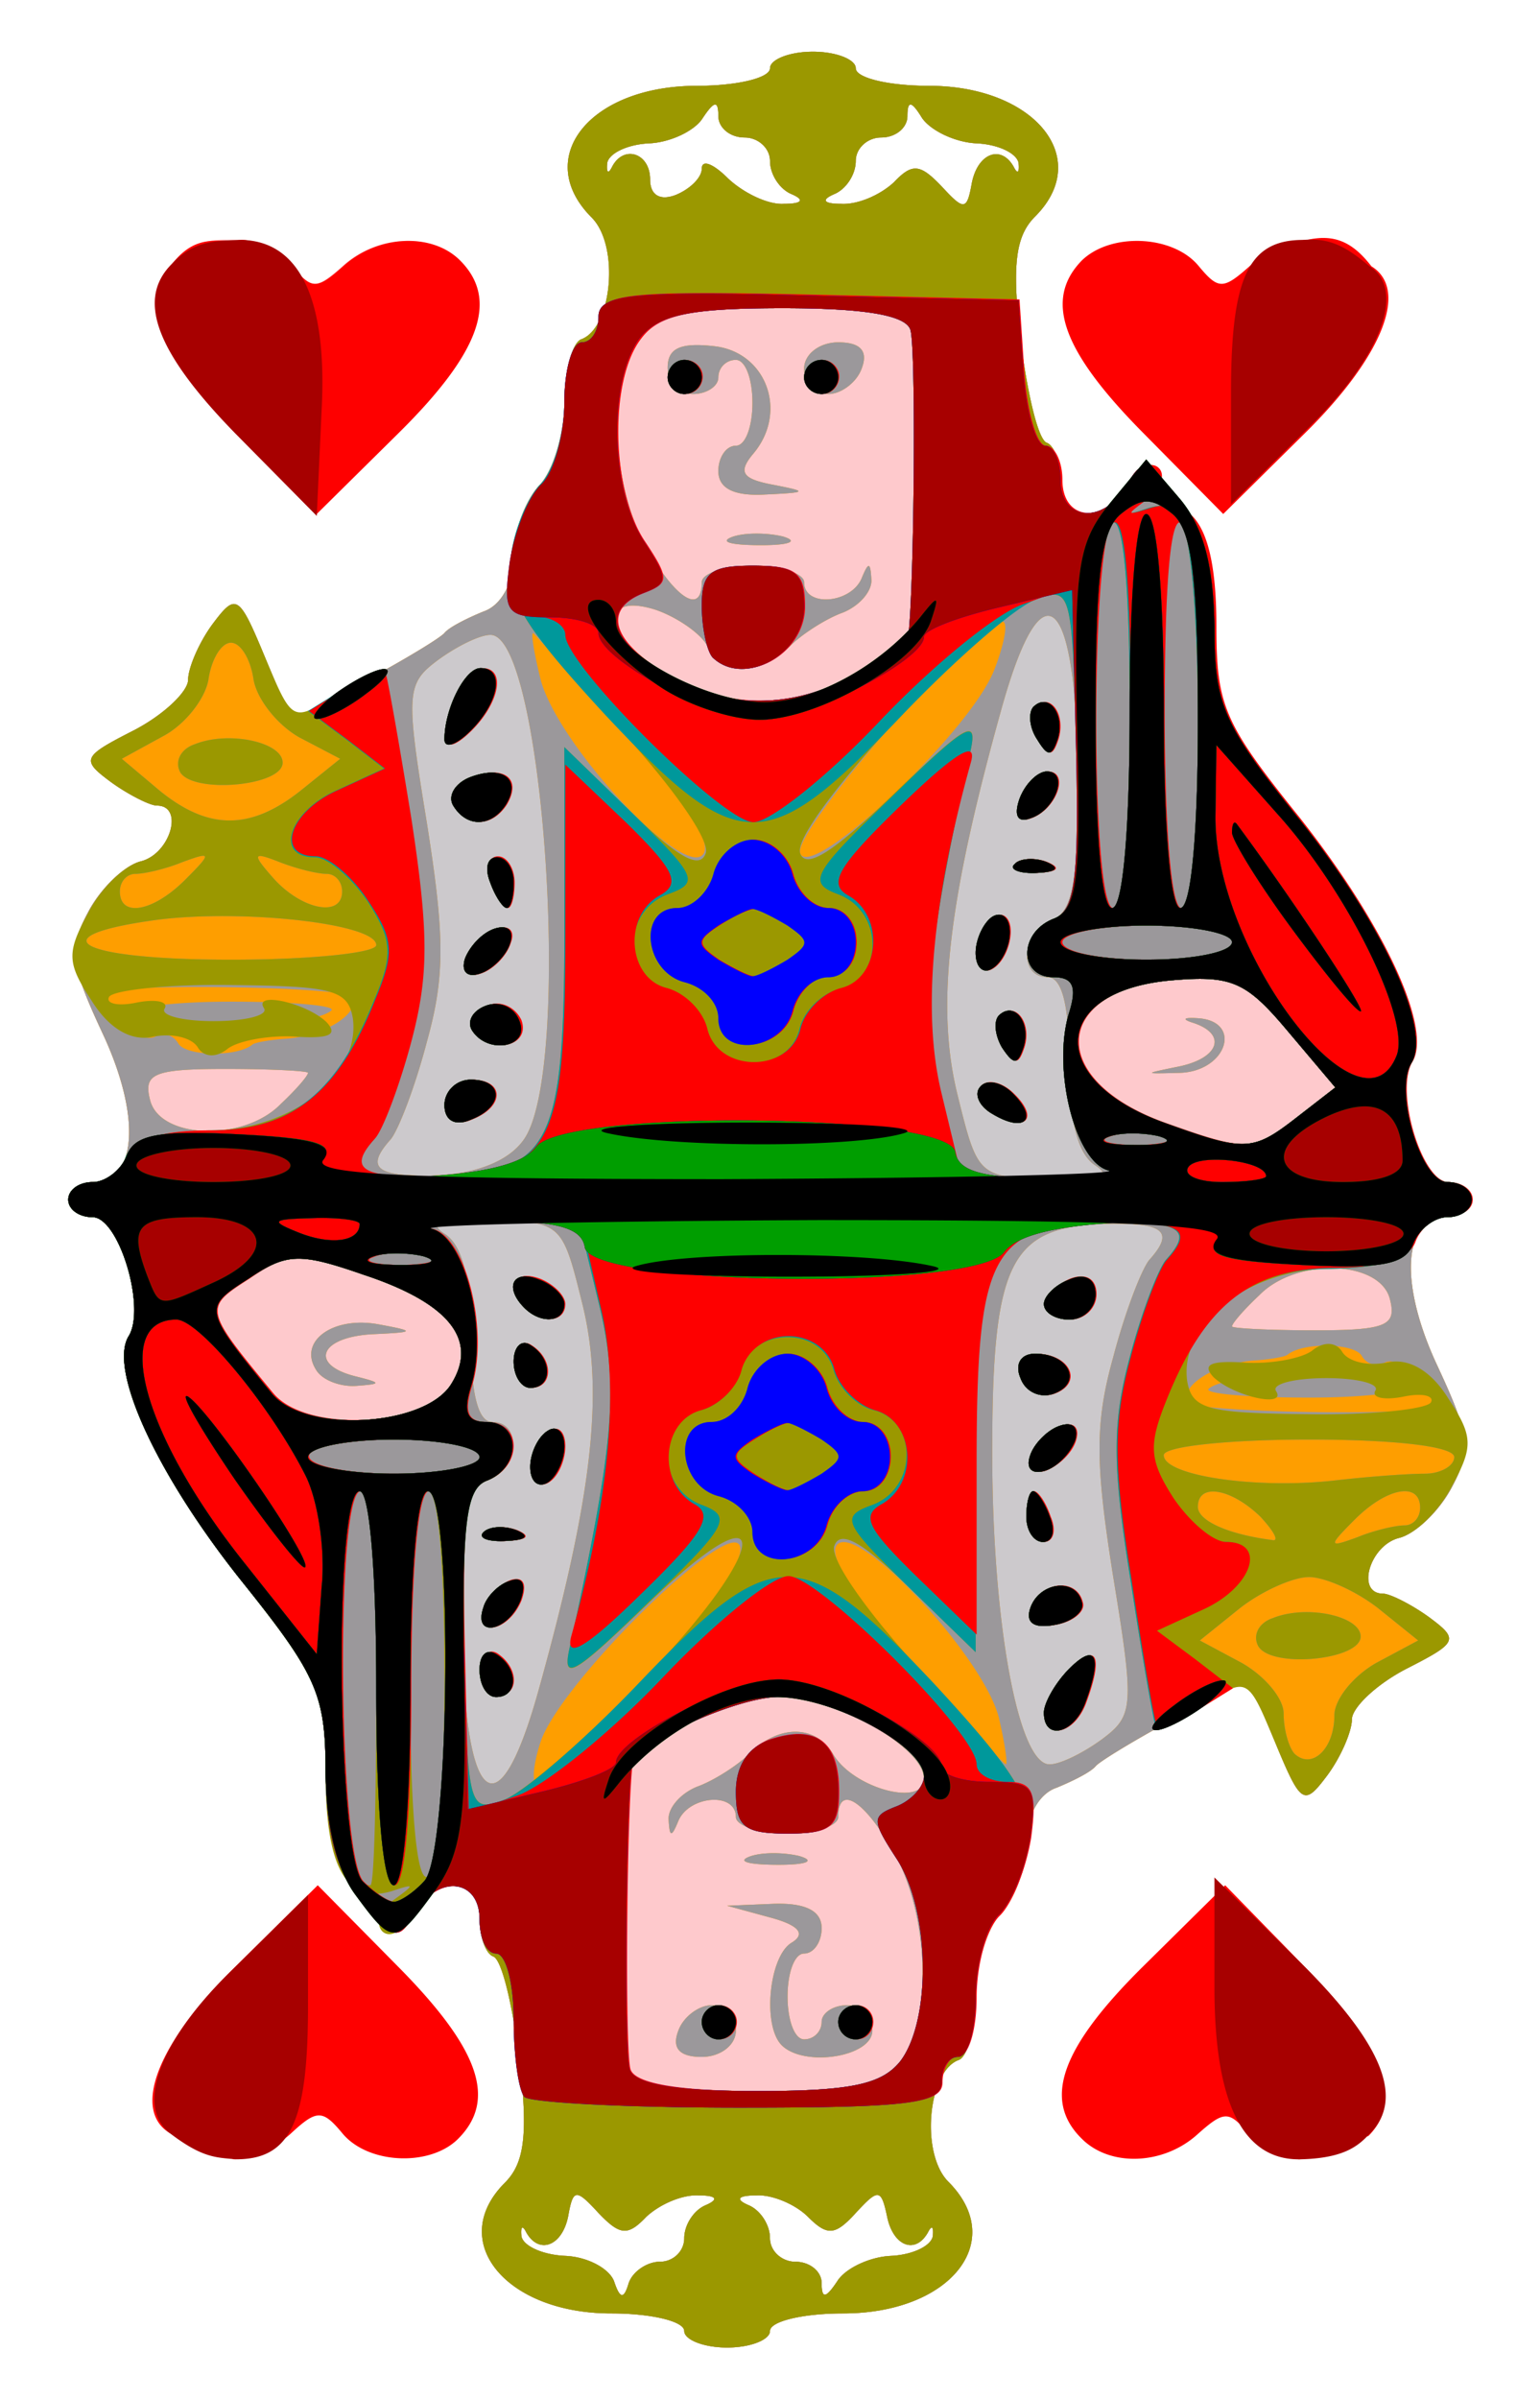 <svg xmlns="http://www.w3.org/2000/svg" width="158" height="246" fill-rule="evenodd" xmlns:v="https://vecta.io/nano"><path d="M70.2 239c0-1-3.4-1.8-7.5-1.8-10.8 0-16.9-7.4-10.9-13.4 2-2 2.4-4.9 1.5-12.6-.7-5.5-1.8-10.3-2.7-10.6-.8-.3-1.4-2.1-1.4-3.9 0-4.2-4.5-4.5-6.8-.4-1.6 2.7-2 2.6-5.3-1.3-2.6-3.1-3.6-6.9-3.7-13.3 0-8-.9-10-8.7-19.7-8.6-10.8-13.6-21.6-11.5-25 1.8-2.9-1-12.2-3.7-12.2-1.4 0-2.5-.8-2.5-1.8s1.2-1.8 2.5-1.8c4.6 0 5-6.8 1-15.3-3.3-7.1-3.5-8.6-1.4-12.5 1.3-2.4 3.7-4.7 5.4-5.1 3-.8 4.4-5.7 1.6-5.7-.7 0-2.9-1.1-4.7-2.4-3.1-2.3-3-2.6 2.3-5.3 3.1-1.6 5.6-4 5.6-5.2s1.1-3.8 2.5-5.7c2.4-3.2 2.7-3.1 5.3 3.2l2.8 6.7 7.4-4c4.1-2.2 7.9-4.5 8.3-5 .5-.6 2.3-1.5 4-2.2 1.8-.6 3.1-2.9 3.1-5.7 0-2.5 1.2-5.7 2.6-7.2 1.4-1.4 2.6-5.3 2.6-8.5s.8-6.1 1.7-6.5c3.2-1.1 4-9.6 1.1-12.5-6.1-6.1-.2-13.5 10.8-13.5C75.6 8.8 79 8 79 7c0-.9 2-1.7 4.4-1.7s4.4.8 4.4 1.7c0 1 3.4 1.8 7.5 1.8 10.8 0 16.9 7.4 10.9 13.4-2 2-2.4 4.9-1.5 12.6.7 5.5 1.8 10.3 2.7 10.6.8.3 1.4 2.1 1.4 3.9 0 4.2 4.5 4.5 6.8.4 1.6-2.7 2-2.6 5.3 1.3 2.6 3.1 3.6 6.9 3.7 13.3 0 8 .9 10 8.7 19.7 8.6 10.8 13.6 21.6 11.5 25-1.8 2.9 1 12.2 3.7 12.2 1.4 0 2.5.8 2.5 1.8s-1.2 1.8-2.5 1.8c-4.6 0-5 6.8-1 15.3 3.3 7.1 3.5 8.6 1.4 12.5-1.3 2.4-3.7 4.7-5.4 5.1-3 .8-4.4 5.7-1.6 5.7.7 0 2.9 1.1 4.7 2.4 3.1 2.3 3 2.6-2.3 5.3-3.1 1.6-5.6 4-5.6 5.2s-1.1 3.8-2.5 5.7c-2.4 3.2-2.7 3.1-5.3-3.2l-2.8-6.7-7.4 4c-4.1 2.2-7.9 4.5-8.3 5-.5.6-2.3 1.5-4 2.2-1.8.6-3.1 2.9-3.1 5.7 0 2.5-1.2 5.7-2.6 7.2-1.4 1.4-2.6 5.3-2.6 8.5s-.8 6.1-1.7 6.5c-3.2 1.1-4 9.6-1.1 12.5 6.1 6.1.2 13.5-10.8 13.5-4.1 0-7.5.8-7.5 1.8 0 .9-2 1.7-4.4 1.7s-4.4-.8-4.4-1.7zm-2.5-7.1c1.4 0 2.5-1.1 2.5-2.4 0-1.4 1-2.9 2.2-3.4 1.4-.6 1.1-1-.7-1-1.7-.1-4 .9-5.4 2.2-1.9 2-2.7 1.9-4.9-.4-2.3-2.5-2.6-2.5-3.1.3-.6 3.1-3 4-4.3 1.7-.4-.8-.6-.6-.5.4.2 1 2.2 1.9 4.5 2s4.5 1.3 5 2.6c.6 1.8 1 1.9 1.5.2.4-1.2 1.9-2.2 3.2-2.2zm23.7-.6c2.2-.1 4.1-1 4.3-2 .1-1-.1-1.2-.5-.4-1.3 2.3-3.6 1.4-4.2-1.7-.6-2.8-.9-2.8-3.2-.3-2.1 2.3-2.9 2.4-4.9.4-1.3-1.3-3.7-2.3-5.3-2.2-1.9 0-2.2.4-.8 1 1.2.5 2.2 2 2.2 3.4 0 1.3 1.2 2.4 2.6 2.4 1.5 0 2.7 1 2.7 2.2 0 1.6.4 1.6 1.6-.2.8-1.3 3.3-2.5 5.5-2.6zM72 17.3c0-1 1.2-.5 2.7 1 1.6 1.5 4.1 2.7 5.7 2.6 1.9 0 2.2-.4.8-1-1.2-.5-2.2-2-2.2-3.4 0-1.3-1.2-2.4-2.6-2.4-1.5 0-2.7-1-2.7-2.2 0-1.6-.4-1.6-1.6.2-.8 1.3-3.3 2.5-5.5 2.6s-4.1 1-4.3 2c-.1 1 .1 1.2.5.4 1.2-2.3 3.9-1.4 3.9 1.3 0 1.6 1 2.2 2.6 1.6 1.5-.6 2.7-1.8 2.7-2.7zm19.7 1.4c1.9-2 2.7-1.9 4.9.4 2.3 2.5 2.6 2.5 3.1-.3.6-3.1 3-4 4.3-1.7.4.8.6.6.5-.4-.2-1-2.1-1.9-4.3-2s-4.7-1.3-5.6-2.6c-1.1-1.8-1.5-1.8-1.5-.2 0 1.2-1.2 2.2-2.7 2.2-1.4 0-2.6 1.1-2.6 2.4 0 1.4-1 2.9-2.2 3.4-1.4.6-1.1 1 .7 1 1.7.1 4-.9 5.4-2.2zM24.1 44.3C16 36.1 14 30.7 17.6 27.1c2.6-2.8 4.8-2.6 7.1-2.5 1.6 0 4 1.2 5.2 2.7 2 2.4 2.5 2.4 5.2 0 3.5-3.2 9-3.5 11.9-.6 4.1 4 2.1 9.5-6.2 17.7l-8.4 8.3z" fill="#fec9cc"/><path d="M70.2 239c0-1-3.4-1.8-7.5-1.8-10.8 0-16.9-7.4-10.9-13.4 2-2 2.4-4.9 1.5-12.6-.7-5.5-1.8-10.3-2.7-10.6-.8-.3-1.4-2.1-1.4-3.9 0-4.2-4.5-4.5-6.8-.4-1.6 2.7-2 2.6-5.3-1.3-2.6-3.1-3.6-6.9-3.7-13.3 0-8-.9-10-8.7-19.7-8.6-10.8-13.6-21.6-11.5-25 1.8-2.9-1-12.2-3.7-12.2-1.4 0-2.5-.8-2.5-1.8s1.2-1.8 2.5-1.8c4.6 0 5-6.8 1-15.3-3.3-7.1-3.5-8.6-1.4-12.5 1.3-2.4 3.7-4.7 5.4-5.1 3-.8 4.4-5.7 1.6-5.7-.7 0-2.9-1.1-4.7-2.4-3.1-2.3-3-2.6 2.3-5.3 3.1-1.6 5.6-4 5.6-5.2s1.1-3.8 2.5-5.7c2.4-3.2 2.7-3.1 5.3 3.2l2.8 6.7 7.4-4c4.1-2.2 7.9-4.5 8.3-5 .5-.6 2.3-1.5 4-2.2 1.8-.6 3.1-2.9 3.1-5.7 0-2.5 1.2-5.7 2.6-7.2 1.4-1.4 2.6-5.3 2.6-8.5s.8-6.1 1.7-6.5c3.2-1.1 4-9.6 1.1-12.5-6.1-6.1-.2-13.5 10.8-13.5C75.6 8.8 79 8 79 7c0-.9 2-1.7 4.4-1.7s4.4.8 4.4 1.7c0 1 3.4 1.8 7.5 1.8 10.8 0 16.9 7.4 10.9 13.4-2 2-2.4 4.9-1.5 12.6.7 5.5 1.8 10.3 2.7 10.6.8.3 1.4 2.1 1.4 3.9 0 4.2 4.5 4.5 6.8.4 1.6-2.7 2-2.6 5.3 1.3 2.6 3.1 3.6 6.9 3.7 13.3 0 8 .9 10 8.7 19.7 8.6 10.8 13.6 21.6 11.5 25-1.8 2.9 1 12.2 3.7 12.2 1.4 0 2.5.8 2.5 1.8s-1.2 1.8-2.5 1.8c-4.6 0-5 6.8-1 15.3 3.3 7.1 3.5 8.6 1.4 12.5-1.3 2.4-3.7 4.7-5.4 5.1-3 .8-4.4 5.7-1.6 5.7.7 0 2.9 1.1 4.7 2.4 3.1 2.3 3 2.6-2.3 5.3-3.1 1.6-5.6 4-5.6 5.2s-1.1 3.8-2.5 5.7c-2.4 3.2-2.7 3.1-5.3-3.2l-2.8-6.7-7.4 4c-4.1 2.2-7.9 4.5-8.3 5-.5.6-2.3 1.5-4 2.2-1.8.6-3.1 2.9-3.1 5.7 0 2.5-1.2 5.7-2.6 7.2-1.4 1.4-2.6 5.3-2.6 8.5s-.8 6.1-1.7 6.5c-3.2 1.1-4 9.6-1.1 12.5 6.1 6.1.2 13.5-10.8 13.5-4.1 0-7.5.8-7.5 1.8 0 .9-2 1.7-4.4 1.7s-4.4-.8-4.4-1.7zm-2.5-7.1c1.4 0 2.5-1.1 2.5-2.4 0-1.4 1-2.9 2.2-3.4 1.4-.6 1.1-1-.7-1-1.7-.1-4 .9-5.4 2.2-1.9 2-2.7 1.9-4.9-.4-2.3-2.5-2.6-2.5-3.1.3-.6 3.1-3 4-4.3 1.7-.4-.8-.6-.6-.5.4.2 1 2.2 1.9 4.5 2s4.5 1.3 5 2.6c.6 1.8 1 1.9 1.5.2.4-1.2 1.9-2.2 3.2-2.2zm23.7-.6c2.2-.1 4.1-1 4.3-2 .1-1-.1-1.2-.5-.4-1.3 2.3-3.6 1.4-4.2-1.7-.6-2.8-.9-2.8-3.2-.3-2.1 2.3-2.9 2.4-4.9.4-1.3-1.3-3.7-2.3-5.3-2.2-1.9 0-2.2.4-.8 1 1.2.5 2.2 2 2.2 3.4 0 1.3 1.2 2.4 2.6 2.4 1.5 0 2.7 1 2.7 2.2 0 1.6.4 1.6 1.6-.2.8-1.3 3.3-2.5 5.5-2.6zm1-20c3.3-4.4 2.9-15-.7-21.4-3-5.3-5.7-7-5.7-3.6 0 .9-2.3 1.7-5.2 1.7s-5.3-.8-5.3-1.7c0-2.6-4.8-2.2-5.9.4-.7 1.7-.9 1.7-1-.1-.1-1.2 1.2-2.7 2.9-3.4 1.7-.6 4.2-2.2 5.4-3.4 3-3 6.8-3 8.6.1 2.1 3.5 9.3 5.4 9.3 2.5 0-3.3-9.2-8.4-14.9-8.4-4.4 0-14.8 4.8-15.1 6.9-.6 5-.8 29.6-.2 31.3.5 1.5 4.8 2.2 13.1 2.2 9.7 0 12.8-.7 14.7-3.1zm-22.8-3.1c.5-1.4 2.1-2.6 3.4-2.6 1.4 0 2.5 1.2 2.5 2.6 0 1.5-1.6 2.7-3.5 2.7-2.3 0-3.1-.9-2.4-2.7zm10.6 1.5c-2-2-1.3-9.1 1-10.5 1.5-.9.8-1.8-2.2-2.6l-4.4-1.2 4.8-.2c3.2-.1 4.9.7 4.9 2.5 0 1.4-.8 2.6-1.8 2.6s-1.7 2-1.7 4.4.7 4.4 1.7 4.4a1.79 1.79 0 0 0 1.8-1.8c0-.9 1.2-1.7 2.6-1.7a2.65 2.65 0 0 1 2.6 2.6c0 2.7-7 3.8-9.3 1.5zm-3.4-19.3c1.2-.5 3.5-.5 5.2-.1 1.7.5.8.9-2.1.9s-4.3-.3-3.1-.8zm-30.5-48.5c2.8-4.5-.2-8.3-9-11.2-6.6-2.3-7.9-2.2-11.8.4-4.7 3-4.7 3.1 2.4 11.8 3.4 4.1 15.7 3.4 18.4-1zm-13.9-1.5c-1.8-2.9 1.8-5.5 6.5-4.6 3.8.7 3.7.8-.7 1-5.4.3-6.5 3.1-1.8 4.3 2.8.7 2.8.8.1 1-1.6.1-3.5-.6-4.1-1.7zm110.2-7.2c-1-4-9.6-4.3-13.4-.4-1.6 1.5-2.8 2.9-2.8 3.2 0 .2 3.8.4 8.5.4 7.4 0 8.4-.5 7.7-3.2zm-9.6-18.6l4-3.1-4.9-5.8c-4.2-5-5.7-5.7-11.7-5.2-12.6 1-13.2 10.2-1 14.6 8.3 3 9.1 3 13.6-.5zm-12.3-5.2c4.3-.8 5.3-3.3 1.8-4.5-1.3-.4-1.1-.6.4-.5 4.6.3 3 5.4-1.8 5.6-3.8.1-3.8.1-.4-.6zm-91.9 3.8c1.6-1.5 2.8-2.9 2.8-3.2 0-.2-3.8-.4-8.5-.4-7.4 0-8.4.5-7.7 3.2 1 4 9.6 4.3 13.4.4zM87.9 69c2.9-1.6 5.2-3.4 5.3-3.9.6-5 .8-29.6.2-31.3-.5-1.5-4.8-2.2-13.1-2.2-9.7 0-12.8.7-14.7 3.1-3.3 4.4-2.9 15 .7 21.4 3 5.3 5.7 7 5.7 3.6 0-.9 2.3-1.7 5.2-1.7s5.3.8 5.3 1.7c0 2.6 4.8 2.2 5.9-.4.7-1.7.9-1.7 1 .1.1 1.2-1.2 2.7-2.9 3.4-1.7.6-4.2 2.2-5.4 3.4-3 3-6.8 3-8.6-.1-.8-1.3-3.2-2.9-5.3-3.6-5.8-1.8-5.2 2.7.8 6.5 6.2 3.8 13.5 3.8 19.9 0zM75 55.1c1.2-.5 3.6-.5 5.3-.1 1.7.5.7.9-2.2.9s-4.3-.3-3.1-.8zm-1.3-6.8c0-1.4.8-2.6 1.8-2.6s1.7-2 1.7-4.4-.7-4.4-1.7-4.4a1.79 1.79 0 0 0-1.8 1.8c0 .9-1.2 1.7-2.6 1.7s-2.6-1.2-2.6-2.7c0-2 1.3-2.6 4.8-2.2 5.3.6 7.6 6.7 4 11-1.6 1.9-1.2 2.6 2 3.2 3.6.7 3.6.8-.7 1q-4.9.3-4.9-2.4zm8.8-10.5c0-1.5 1.6-2.7 3.5-2.7 2.3 0 3.1.9 2.4 2.7-.5 1.4-2.1 2.6-3.4 2.6-1.4 0-2.5-1.2-2.5-2.6zM72 17.3c0-1 1.2-.5 2.7 1 1.6 1.5 4.1 2.7 5.7 2.6 1.9 0 2.2-.4.8-1-1.2-.5-2.2-2-2.2-3.4 0-1.3-1.2-2.4-2.6-2.4-1.5 0-2.7-1-2.7-2.2 0-1.6-.4-1.6-1.6.2-.8 1.3-3.3 2.5-5.5 2.6s-4.1 1-4.3 2c-.1 1 .1 1.2.5.4 1.2-2.3 3.9-1.4 3.9 1.3 0 1.6 1 2.2 2.6 1.6 1.5-.6 2.7-1.8 2.7-2.7zm19.7 1.4c1.9-2 2.7-1.9 4.9.4 2.3 2.5 2.6 2.5 3.1-.3.6-3.1 3-4 4.3-1.7.4.8.6.6.5-.4-.2-1-2.1-1.9-4.3-2s-4.7-1.3-5.6-2.6c-1.1-1.8-1.5-1.8-1.5-.2 0 1.2-1.2 2.2-2.7 2.2-1.4 0-2.6 1.1-2.6 2.4 0 1.4-1 2.9-2.2 3.4-1.4.6-1.1 1 .7 1 1.7.1 4-.9 5.4-2.2z" fill="#ccc9cc"/><path d="M70.2 239c0-1-3.4-1.8-7.5-1.8-10.8 0-16.9-7.4-10.9-13.4 2-2 2.4-4.9 1.5-12.6-.7-5.5-1.8-10.3-2.7-10.6-.8-.3-1.4-2.1-1.4-3.9 0-4.2-4.5-4.5-6.8-.4-1.6 2.7-2 2.6-5.3-1.3-2.6-3.1-3.6-6.9-3.7-13.3 0-8-.9-10-8.7-19.7-8.6-10.8-13.6-21.6-11.5-25 1.8-2.9-1-12.2-3.7-12.2-1.4 0-2.5-.8-2.5-1.8s1.2-1.8 2.5-1.8c4.6 0 5-6.8 1-15.3-3.3-7.1-3.5-8.6-1.4-12.5 1.3-2.4 3.7-4.7 5.4-5.1 3-.8 4.4-5.7 1.6-5.7-.7 0-2.9-1.1-4.7-2.4-3.1-2.3-3-2.6 2.3-5.3 3.1-1.6 5.6-4 5.6-5.2s1.1-3.8 2.5-5.7c2.4-3.2 2.7-3.1 5.3 3.2l2.8 6.7 7.4-4c4.1-2.2 7.9-4.5 8.3-5 .5-.6 2.3-1.5 4-2.2 1.8-.6 3.1-2.9 3.1-5.7 0-2.5 1.2-5.7 2.6-7.2 1.4-1.4 2.6-5.3 2.6-8.5s.8-6.1 1.7-6.5c3.2-1.1 4-9.6 1.1-12.5-6.1-6.1-.2-13.5 10.8-13.5C75.6 8.8 79 8 79 7c0-.9 2-1.7 4.4-1.7s4.4.8 4.4 1.7c0 1 3.4 1.8 7.5 1.8 10.8 0 16.9 7.4 10.9 13.4-2 2-2.4 4.9-1.5 12.6.7 5.5 1.8 10.3 2.7 10.6.8.3 1.4 2.1 1.4 3.9 0 4.2 4.5 4.5 6.8.4 1.6-2.7 2-2.6 5.3 1.3 2.6 3.1 3.6 6.9 3.7 13.3 0 8 .9 10 8.7 19.7 8.6 10.8 13.6 21.6 11.5 25-1.8 2.9 1 12.2 3.7 12.2 1.4 0 2.5.8 2.5 1.8s-1.2 1.8-2.5 1.8c-4.6 0-5 6.8-1 15.3 3.3 7.1 3.5 8.6 1.4 12.5-1.3 2.4-3.7 4.7-5.4 5.1-3 .8-4.4 5.7-1.6 5.7.7 0 2.9 1.1 4.7 2.4 3.1 2.3 3 2.6-2.3 5.3-3.1 1.6-5.6 4-5.6 5.2s-1.1 3.8-2.5 5.7c-2.4 3.2-2.7 3.1-5.3-3.2l-2.8-6.7-7.4 4c-4.1 2.2-7.9 4.5-8.3 5-.5.6-2.3 1.5-4 2.2-1.8.6-3.1 2.9-3.1 5.7 0 2.5-1.2 5.7-2.6 7.2-1.4 1.4-2.6 5.3-2.6 8.5s-.8 6.1-1.7 6.5c-3.2 1.1-4 9.6-1.1 12.5 6.1 6.1.2 13.5-10.8 13.5-4.1 0-7.5.8-7.5 1.8 0 .9-2 1.7-4.4 1.7s-4.4-.8-4.4-1.7zm-2.5-7.1c1.4 0 2.5-1.1 2.5-2.4 0-1.4 1-2.9 2.2-3.4 1.4-.6 1.1-1-.7-1-1.7-.1-4 .9-5.4 2.2-1.9 2-2.7 1.9-4.9-.4-2.3-2.5-2.6-2.5-3.1.3-.6 3.1-3 4-4.3 1.7-.4-.8-.6-.6-.5.4.2 1 2.2 1.9 4.5 2s4.5 1.3 5 2.6c.6 1.8 1 1.9 1.5.2.4-1.2 1.9-2.2 3.2-2.2zm23.7-.6c2.2-.1 4.1-1 4.3-2 .1-1-.1-1.2-.5-.4-1.3 2.3-3.6 1.4-4.2-1.7-.6-2.8-.9-2.8-3.2-.3-2.1 2.3-2.9 2.4-4.9.4-1.3-1.3-3.7-2.3-5.3-2.2-1.9 0-2.2.4-.8 1 1.2.5 2.2 2 2.2 3.4 0 1.3 1.2 2.4 2.6 2.4 1.5 0 2.7 1 2.7 2.2 0 1.6.4 1.6 1.6-.2.8-1.3 3.3-2.5 5.5-2.6zm1-20c3.3-4.4 2.9-15-.7-21.4-3-5.3-5.7-7-5.7-3.6 0 .9-2.3 1.7-5.2 1.7s-5.3-.8-5.3-1.7c0-2.6-4.8-2.2-5.9.4-.7 1.7-.9 1.7-1-.1-.1-1.2 1.2-2.7 2.9-3.4 1.7-.6 4.2-2.2 5.4-3.4 3-3 6.8-3 8.6.1 2.1 3.5 9.3 5.4 9.3 2.5 0-3.3-9.2-8.4-14.9-8.4-4.4 0-14.8 4.8-15.1 6.9-.6 5-.8 29.6-.2 31.3.5 1.5 4.8 2.2 13.1 2.2 9.7 0 12.8-.7 14.7-3.1zm-22.8-3.1c.5-1.4 2.1-2.6 3.4-2.6 1.4 0 2.5 1.2 2.5 2.6 0 1.5-1.6 2.7-3.5 2.7-2.3 0-3.1-.9-2.4-2.7zm10.6 1.5c-2-2-1.3-9.1 1-10.5 1.5-.9.8-1.8-2.2-2.6l-4.4-1.2 4.8-.2c3.2-.1 4.9.7 4.9 2.5 0 1.4-.8 2.6-1.8 2.6s-1.7 2-1.7 4.4.7 4.4 1.7 4.4a1.79 1.79 0 0 0 1.8-1.8c0-.9 1.2-1.7 2.6-1.7a2.65 2.65 0 0 1 2.6 2.6c0 2.7-7 3.8-9.3 1.5zm-3.4-19.3c1.2-.5 3.5-.5 5.2-.1 1.7.5.8.9-2.1.9s-4.3-.3-3.1-.8zm-21.6-16.9c5.5-19.7 6.8-30.5 4.6-39.6-2.1-8.5-2.1-8.6-9.4-8.8-5.3-.2-6.6.2-4.8 1.4 1.8 1.1 2.7 4.5 2.7 10.5q0 8.8 2.2 8.8c3.1 0 2.7 4.7-.5 5.9-2 .8-2.6 4-2.6 13.3 0 19.9 3.5 23.8 7.8 8.5zm-6-2.3c0-1.5.7-2.2 1.7-1.6 2.3 1.4 2.3 4.4 0 4.4-1 0-1.7-1.3-1.7-2.8zm.4-6.4c.3-1.1 1.6-2.4 2.7-2.7 1.3-.5 1.7.3 1.1 2-1.3 3.2-4.9 3.9-3.8.7zm0-7.7c.6-.6 2.1-.7 3.4-.2 1.4.6 1 1-1.1 1.1-1.8.1-2.9-.3-2.3-.9zm4.8-6.7c0-1.4.8-3.1 1.8-3.7.9-.6 1.7.1 1.7 1.6 0 1.4-.8 3.1-1.7 3.7-1 .6-1.8-.1-1.8-1.6zm-1.7-10.8c0-1.5.8-2.3 1.7-1.7 2.3 1.4 2.3 4.4 0 4.4-.9 0-1.7-1.2-1.7-2.7zm1.1-5.5c-2.1-2.1-1.2-4 1.5-2.9 1.4.5 2.6 1.7 2.6 2.5 0 1.9-2.4 2.1-4.1.4zm59.3 44.2c3.2-2.4 3.3-3.3 1.1-16.7-1.8-11.4-1.9-15.6 0-22.4 1.2-4.6 2.9-9 3.7-10 2.7-3 1.5-3.9-4.9-3.7-9.4.4-11.2 4.1-11.2 23.4 0 17.6 2.7 32.1 5.9 32 1.1 0 3.5-1.2 5.4-2.6zm-6-2.7c0-1 1.2-3.1 2.6-4.5 2.8-2.8 3.4-1.2 1.6 3.6-1.2 3.1-4.2 3.8-4.2.9zm-1.4-10.7c.9-2.7 4.7-3.2 5.3-.6.3.9-1 2-2.8 2.3-2.1.4-3-.2-2.5-1.7zm-.4-9.4c0-1.4.3-2.6.7-2.6s1.2 1.2 1.7 2.6c.6 1.5.3 2.6-.7 2.6-.9 0-1.7-1.1-1.7-2.6zm.4-6.3c.4-1.2 1.8-2.6 3-3 1.4-.5 2 .2 1.6 1.5-.5 1.3-1.8 2.7-3.1 3.1s-2-.2-1.5-1.6zm-1-7.9c-.6-1.4 0-2.5 1.5-2.5 3.5 0 4.9 3 1.9 4.1-1.4.5-2.9-.2-3.4-1.6zm2.4-7.6c0-.8 1.2-2 2.6-2.5 1.6-.7 2.7-.1 2.7 1.5 0 1.4-1.2 2.6-2.7 2.6-1.4 0-2.6-.7-2.6-1.6zm-60.8 8.2c2.8-4.5-.2-8.3-9-11.2-6.6-2.3-7.9-2.2-11.8.4-4.7 3-4.7 3.1 2.4 11.8 3.4 4.1 15.7 3.4 18.4-1zm-13.9-1.5c-1.8-2.9 1.8-5.5 6.5-4.6 3.8.7 3.7.8-.7 1-5.4.3-6.5 3.1-1.8 4.3 2.8.7 2.8.8.1 1-1.6.1-3.5-.6-4.1-1.7zm110.2-7.2c-1-4-9.6-4.3-13.4-.4-1.6 1.5-2.8 2.9-2.8 3.2 0 .2 3.8.4 8.5.4 7.4 0 8.4-.5 7.7-3.2zm-88.9-16.3c5.1-6.9 2.1-52-3.4-51.8-1.1 0-3.5 1.2-5.4 2.6-3.2 2.4-3.3 3.3-1.1 16.7 1.8 11.4 1.9 15.6 0 22.4-1.2 4.6-2.9 9-3.7 10-2.7 3-1.5 3.9 4.9 3.7 4-.2 7.2-1.5 8.7-3.6zm-8.1-3.6c0-1.4 1.2-2.6 2.7-2.6 3.4 0 3.4 2.8 0 4.1-1.6.7-2.7.1-2.7-1.5zm2.8-7.7c-.5-.9.1-2 1.5-2.5s2.9.2 3.4 1.6c1.1 2.7-3.3 3.5-4.9.9zm-.7-7.3c.5-1.3 1.8-2.7 3.1-3.1s2 .2 1.5 1.6c-.4 1.2-1.8 2.6-3 3-1.4.5-2-.2-1.6-1.5zm2.6-7.8c-.6-1.5-.3-2.6.7-2.6.9 0 1.7 1.1 1.7 2.6 0 1.4-.3 2.6-.7 2.6s-1.2-1.2-1.7-2.6zm-3.8-7.9c-.6-1 .2-2.3 1.7-2.9 3.4-1.3 5.3.2 3.7 2.8-1.5 2.3-4 2.4-5.4.1zm-.9-6.8c0-3.1 2.1-7.3 3.7-7.3 2.5 0 1.9 3.5-1 6.4-1.5 1.5-2.7 1.9-2.7.9zm66.8 43.7c-1.8-1.1-2.7-4.5-2.7-10.5q0-8.8-2.2-8.8c-3.1 0-2.7-4.7.5-5.9 2-.8 2.6-4 2.6-13.3 0-19.9-3.5-23.8-7.8-8.5-5.5 19.7-6.8 30.5-4.6 39.6 2.1 8.5 2.1 8.6 9.4 8.8 5.3.2 6.6-.2 4.8-1.4zm-10.6-5.3c-1.4-.8-1.9-2.1-1.2-2.8.7-.8 2.2-.4 3.3.7 2.7 2.7 1.2 4.1-2.1 2.1zm1-6.8c-.7-1.2-.9-2.7-.3-3.3 1.6-1.5 3.3.8 2.5 3.3-.6 1.8-1 1.8-2.2 0zm-2.7-9.7c0-1.4.8-3.1 1.7-3.7 1-.6 1.8.1 1.8 1.6 0 1.4-.8 3.1-1.8 3.7-.9.6-1.7-.1-1.7-1.6zm4-9.1c.5-.6 2.1-.7 3.3-.2 1.4.6 1 1-1 1.1-1.9.1-2.9-.4-2.3-.9zm.5-6.7c.6-1.6 1.9-2.8 2.8-2.8 2.3 0 .9 4-1.7 4.8-1.3.5-1.7-.3-1.1-2zm1.8-6.1c-.8-1.2-.9-2.7-.4-3.3 1.6-1.6 3.3.8 2.5 3.3-.6 1.8-1 1.8-2.1 0zm26.6 38.8l4-3.1-4.9-5.8c-4.2-5-5.7-5.7-11.7-5.2-12.6 1-13.2 10.2-1 14.6 8.3 3 9.1 3 13.6-.5zm-12.3-5.2c4.3-.8 5.3-3.3 1.8-4.5-1.3-.4-1.1-.6.4-.5 4.6.3 3 5.4-1.8 5.6-3.8.1-3.8.1-.4-.6zm-91.9 3.8c1.6-1.5 2.8-2.9 2.8-3.2 0-.2-3.8-.4-8.5-.4-7.4 0-8.4.5-7.7 3.2 1 4 9.6 4.3 13.4.4zM87.9 69c2.9-1.6 5.2-3.4 5.3-3.9.6-5 .8-29.6.2-31.3-.5-1.5-4.8-2.2-13.1-2.2-9.7 0-12.8.7-14.7 3.1-3.3 4.4-2.9 15 .7 21.4 3 5.3 5.7 7 5.7 3.6 0-.9 2.3-1.7 5.2-1.7s5.3.8 5.3 1.7c0 2.6 4.8 2.2 5.9-.4.7-1.7.9-1.7 1 .1.1 1.2-1.2 2.7-2.9 3.4-1.7.6-4.2 2.2-5.4 3.4-3 3-6.8 3-8.6-.1-.8-1.3-3.2-2.9-5.3-3.6-5.8-1.8-5.2 2.7.8 6.5 6.2 3.8 13.5 3.8 19.9 0zM75 55.1c1.2-.5 3.6-.5 5.3-.1 1.7.5.7.9-2.2.9s-4.3-.3-3.1-.8zm-1.3-6.8c0-1.4.8-2.6 1.8-2.6s1.7-2 1.7-4.4-.7-4.4-1.7-4.4a1.79 1.79 0 0 0-1.8 1.8c0 .9-1.2 1.7-2.6 1.7s-2.6-1.2-2.6-2.7c0-2 1.3-2.6 4.8-2.2 5.3.6 7.6 6.7 4 11-1.6 1.9-1.2 2.6 2 3.2 3.6.7 3.6.8-.7 1q-4.9.3-4.9-2.4zm8.8-10.5c0-1.5 1.6-2.7 3.5-2.7 2.3 0 3.1.9 2.4 2.7-.5 1.4-2.1 2.6-3.4 2.6-1.4 0-2.5-1.2-2.5-2.6zM72 17.3c0-1 1.2-.5 2.7 1 1.6 1.5 4.1 2.7 5.7 2.6 1.9 0 2.2-.4.8-1-1.2-.5-2.2-2-2.2-3.4 0-1.3-1.2-2.4-2.6-2.4-1.5 0-2.7-1-2.7-2.2 0-1.6-.4-1.6-1.6.2-.8 1.3-3.3 2.5-5.5 2.6s-4.1 1-4.3 2c-.1 1 .1 1.2.5.4 1.2-2.3 3.9-1.4 3.9 1.3 0 1.6 1 2.2 2.6 1.6 1.5-.6 2.7-1.8 2.7-2.7zm19.7 1.4c1.9-2 2.7-1.9 4.9.4 2.3 2.5 2.6 2.5 3.1-.3.6-3.1 3-4 4.3-1.7.4.8.6.6.5-.4-.2-1-2.1-1.9-4.3-2s-4.7-1.3-5.6-2.6c-1.1-1.8-1.5-1.8-1.5-.2 0 1.2-1.2 2.2-2.7 2.2-1.4 0-2.6 1.1-2.6 2.4 0 1.4-1 2.9-2.2 3.4-1.4.6-1.1 1 .7 1 1.7.1 4-.9 5.4-2.2z" fill="#fe9e00"/><path d="M70.2 239c0-1-3.4-1.8-7.5-1.8-10.8 0-16.9-7.4-10.9-13.4 2-2 2.4-4.9 1.5-12.6-.7-5.5-1.8-10.3-2.7-10.6-.8-.3-1.4-2.1-1.4-3.9 0-4.2-4.5-4.5-6.8-.4-1.6 2.7-2 2.6-5.3-1.3-2.6-3.1-3.6-6.9-3.7-13.3 0-8-.9-10-8.7-19.7-8.6-10.8-13.6-21.6-11.5-25 1.8-2.9-1-12.2-3.7-12.2-1.4 0-2.5-.8-2.5-1.8s1.2-1.8 2.5-1.8c4.6 0 5-6.8 1-15.3-3.3-7.1-3.5-8.6-1.4-12.5 1.3-2.4 3.7-4.7 5.4-5.1 3-.8 4.4-5.7 1.6-5.7-.7 0-2.9-1.1-4.7-2.4-3.1-2.3-3-2.6 2.3-5.3 3.1-1.6 5.6-4 5.6-5.2s1.1-3.8 2.5-5.7c2.4-3.2 2.7-3.1 5.3 3.2l2.8 6.7 7.4-4c4.1-2.2 7.9-4.5 8.3-5 .5-.6 2.3-1.5 4-2.2 1.8-.6 3.1-2.9 3.1-5.7 0-2.5 1.2-5.7 2.6-7.2 1.4-1.4 2.6-5.3 2.6-8.5s.8-6.1 1.7-6.5c3.2-1.1 4-9.6 1.1-12.5-6.1-6.1-.2-13.5 10.8-13.5C75.6 8.8 79 8 79 7c0-.9 2-1.7 4.4-1.7s4.4.8 4.4 1.7c0 1 3.4 1.8 7.5 1.8 10.8 0 16.9 7.4 10.9 13.4-2 2-2.4 4.9-1.5 12.6.7 5.5 1.8 10.3 2.7 10.6.8.3 1.4 2.1 1.4 3.9 0 4.2 4.5 4.5 6.8.4 1.6-2.7 2-2.6 5.3 1.3 2.6 3.1 3.6 6.9 3.7 13.3 0 8 .9 10 8.7 19.7 8.6 10.8 13.6 21.6 11.5 25-1.8 2.9 1 12.2 3.7 12.2 1.4 0 2.5.8 2.5 1.8s-1.2 1.8-2.5 1.8c-4.6 0-5 6.8-1 15.3 3.3 7.1 3.5 8.6 1.4 12.5-1.3 2.4-3.7 4.7-5.4 5.1-3 .8-4.4 5.7-1.6 5.7.7 0 2.9 1.1 4.7 2.4 3.1 2.3 3 2.6-2.3 5.3-3.1 1.6-5.6 4-5.6 5.2s-1.1 3.8-2.5 5.7c-2.4 3.2-2.7 3.1-5.3-3.2l-2.8-6.7-7.4 4c-4.1 2.2-7.9 4.5-8.3 5-.5.6-2.3 1.5-4 2.2-1.8.6-3.1 2.9-3.1 5.7 0 2.5-1.2 5.7-2.6 7.2-1.4 1.4-2.6 5.3-2.6 8.5s-.8 6.1-1.7 6.5c-3.2 1.1-4 9.6-1.1 12.5 6.1 6.1.2 13.5-10.8 13.5-4.1 0-7.5.8-7.5 1.8 0 .9-2 1.7-4.4 1.7s-4.4-.8-4.4-1.7zm-2.5-7.1c1.4 0 2.5-1.1 2.5-2.4 0-1.4 1-2.9 2.2-3.4 1.4-.6 1.1-1-.7-1-1.7-.1-4 .9-5.4 2.2-1.9 2-2.7 1.9-4.9-.4-2.3-2.5-2.6-2.5-3.1.3-.6 3.1-3 4-4.3 1.7-.4-.8-.6-.6-.5.4.2 1 2.2 1.9 4.5 2s4.5 1.3 5 2.6c.6 1.8 1 1.9 1.5.2.4-1.2 1.9-2.2 3.2-2.2zm23.7-.6c2.2-.1 4.1-1 4.3-2 .1-1-.1-1.2-.5-.4-1.3 2.3-3.6 1.4-4.2-1.7-.6-2.8-.9-2.8-3.2-.3-2.1 2.3-2.9 2.4-4.9.4-1.3-1.3-3.7-2.3-5.3-2.2-1.9 0-2.2.4-.8 1 1.2.5 2.2 2 2.2 3.4 0 1.3 1.2 2.4 2.6 2.4 1.5 0 2.7 1 2.7 2.2 0 1.6.4 1.6 1.6-.2.8-1.3 3.3-2.5 5.5-2.6zm1-20c3.3-4.4 2.9-15-.7-21.4-3-5.3-5.7-7-5.7-3.6 0 .9-2.3 1.7-5.2 1.7s-5.3-.8-5.3-1.7c0-2.6-4.8-2.2-5.9.4-.7 1.7-.9 1.7-1-.1-.1-1.2 1.2-2.7 2.9-3.4 1.7-.6 4.2-2.2 5.4-3.4 3-3 6.8-3 8.6.1 2.1 3.5 9.3 5.4 9.3 2.5 0-3.3-9.2-8.4-14.9-8.4-4.4 0-14.8 4.8-15.1 6.9-.6 5-.8 29.6-.2 31.3.5 1.5 4.8 2.2 13.1 2.2 9.7 0 12.8-.7 14.7-3.1zm-22.8-3.1c.5-1.4 2.1-2.6 3.4-2.6 1.4 0 2.5 1.2 2.5 2.6 0 1.5-1.6 2.7-3.5 2.7-2.3 0-3.1-.9-2.4-2.7zm10.6 1.5c-2-2-1.3-9.1 1-10.5 1.5-.9.8-1.8-2.2-2.6l-4.4-1.2 4.8-.2c3.2-.1 4.9.7 4.9 2.5 0 1.4-.8 2.6-1.8 2.6s-1.7 2-1.7 4.4.7 4.4 1.7 4.4a1.79 1.79 0 0 0 1.8-1.8c0-.9 1.2-1.7 2.6-1.7a2.65 2.65 0 0 1 2.6 2.6c0 2.7-7 3.8-9.3 1.5zm-3.4-19.3c1.2-.5 3.5-.5 5.2-.1 1.7.5.8.9-2.1.9s-4.3-.3-3.1-.8zm-21.6-16.9c5.5-19.7 6.8-30.5 4.6-39.6-2.1-8.5-2.1-8.6-9.4-8.8-5.3-.2-6.6.2-4.8 1.4 1.8 1.1 2.7 4.5 2.7 10.5q0 8.8 2.2 8.8c3.1 0 2.7 4.7-.5 5.9-2 .8-2.6 4-2.6 13.3 0 19.9 3.5 23.8 7.8 8.5zm-6-2.3c0-1.5.7-2.2 1.7-1.6 2.3 1.4 2.3 4.4 0 4.4-1 0-1.7-1.3-1.7-2.8zm.4-6.4c.3-1.1 1.6-2.4 2.7-2.7 1.3-.5 1.7.3 1.1 2-1.3 3.2-4.9 3.9-3.8.7zm0-7.7c.6-.6 2.1-.7 3.4-.2 1.4.6 1 1-1.1 1.1-1.8.1-2.9-.3-2.3-.9zm4.8-6.7c0-1.4.8-3.1 1.8-3.7.9-.6 1.7.1 1.7 1.6 0 1.4-.8 3.1-1.7 3.7-1 .6-1.8-.1-1.8-1.6zm-1.7-10.8c0-1.5.8-2.3 1.7-1.7 2.3 1.4 2.3 4.4 0 4.4-.9 0-1.7-1.2-1.7-2.7zm1.1-5.5c-2.1-2.1-1.2-4 1.5-2.9 1.4.5 2.6 1.7 2.6 2.5 0 1.9-2.4 2.1-4.1.4zm12.6 37.8c6.2-6.5 10.1-11.9 9.5-13.4-1.1-3-18.8 14.4-20.5 20.3-.7 2.2-.8 3.9-.4 3.9.5 0 5.6-4.9 11.4-10.8zm36.1 4.3c-1.5-6.3-14.9-20.6-16.7-17.7-.8 1.2 2.4 6.1 7.8 12.2 5 5.5 9.3 10.1 9.6 10.2.2 0-.1-2.1-.7-4.7zm10.6 2.1c3.2-2.4 3.3-3.3 1.1-16.7-1.8-11.4-1.9-15.6 0-22.4 1.2-4.6 2.9-9 3.7-10 2.7-3 1.5-3.9-4.9-3.7-9.4.4-11.2 4.1-11.2 23.4 0 17.6 2.7 32.1 5.9 32 1.1 0 3.5-1.2 5.4-2.6zm-6-2.7c0-1 1.2-3.1 2.6-4.5 2.8-2.8 3.4-1.2 1.6 3.6-1.2 3.1-4.2 3.8-4.2.9zm-1.4-10.7c.9-2.7 4.7-3.2 5.3-.6.3.9-1 2-2.8 2.3-2.1.4-3-.2-2.5-1.7zm-.4-9.4c0-1.4.3-2.6.7-2.6s1.2 1.2 1.7 2.6c.6 1.5.3 2.6-.7 2.6-.9 0-1.7-1.1-1.7-2.6zm.4-6.3c.4-1.2 1.8-2.6 3-3 1.4-.5 2 .2 1.6 1.5-.5 1.3-1.8 2.7-3.1 3.1s-2-.2-1.5-1.6zm-1-7.9c-.6-1.4 0-2.5 1.5-2.5 3.5 0 4.9 3 1.9 4.1-1.4.5-2.9-.2-3.4-1.6zm2.4-7.6c0-.8 1.2-2 2.6-2.5 1.6-.7 2.7-.1 2.7 1.5 0 1.4-1.2 2.6-2.7 2.6-1.4 0-2.6-.7-2.6-1.6zm29.8 42.2c0-1.7 2-4.1 4.3-5.4l4.3-2.3-4.1-3.3c-2.3-1.8-5.5-3.2-7.1-3.2s-4.8 1.4-7.1 3.2l-4.1 3.3 4.3 2.3c2.3 1.3 4.3 3.6 4.3 5.2s.5 3.4 1.1 4.1c1.8 1.7 4.1-.5 4.1-3.9zm-7.8-7.1c-.6-1.1 0-2.4 1.5-2.9 3.5-1.4 9-.2 9 1.9 0 2.4-9.1 3.3-10.5 1zm.2-13.3c-3-2.9-6.4-3.5-6.4-1 0 1.4 3 2.8 7.6 3.4.8.2.2-.9-1.2-2.4zm14.8.9c.9 0 1.6-.8 1.6-1.8 0-2.7-3.4-2.1-6.7 1.2-2.8 2.8-2.7 2.9.3 1.8 1.7-.7 3.9-1.2 4.8-1.2zm2.1-5.3c1.6 0 3-.8 3-1.7 0-1.1-6.1-1.8-14.9-1.8-8.2 0-14.9.7-14.9 1.6 0 2.1 9.4 3.5 17.5 2.6 3.4-.4 7.6-.7 9.3-.7zm-99.9-9.2c2.8-4.5-.2-8.3-9-11.2-6.6-2.3-7.9-2.2-11.8.4-4.7 3-4.7 3.1 2.4 11.8 3.4 4.1 15.7 3.4 18.4-1zm-13.9-1.5c-1.8-2.9 1.8-5.5 6.5-4.6 3.8.7 3.7.8-.7 1-5.4.3-6.5 3.1-1.8 4.3 2.8.7 2.8.8.1 1-1.6.1-3.5-.6-4.1-1.7zm114.8 3.9c.4-.1-.3-1.4-1.5-2.8-1.2-1.5-2.8-2.2-3.6-1.8-.8.5-1.9.2-2.4-.7-.8-1.3-6-1.4-7.6-.1-.2.2-1.8.5-3.5.6-4 .3-7.7 2.7-6.7 4.3.6 1 22.4 1.4 25.3.5zm-23.2-1.9c.5-.5 2.5-1 4.3-1.2 1.9-.1 3.6-.3 3.8-.5 1.6-1.4 6.8-1.3 7.6.1.5.9 1.7 1.2 2.5.7.8-.6 1.9-.4 2.4.4.4.8-4.2 1.4-10.3 1.4-6.2 0-10.8-.4-10.3-.9zm18.6-9.2c-1-4-9.6-4.3-13.4-.4-1.6 1.5-2.8 2.9-2.8 3.2 0 .2 3.8.4 8.5.4 7.4 0 8.4-.5 7.7-3.2zm-88.9-16.3c5.1-6.9 2.1-52-3.4-51.8-1.1 0-3.5 1.2-5.4 2.6-3.2 2.4-3.3 3.3-1.1 16.7 1.8 11.4 1.9 15.6 0 22.4-1.2 4.6-2.9 9-3.7 10-2.7 3-1.5 3.9 4.9 3.7 4-.2 7.2-1.5 8.7-3.6zm-8.1-3.6c0-1.4 1.2-2.6 2.7-2.6 3.4 0 3.4 2.8 0 4.1-1.6.7-2.7.1-2.7-1.5zm2.8-7.7c-.5-.9.1-2 1.5-2.5s2.9.2 3.4 1.6c1.1 2.7-3.3 3.5-4.9.9zm-.7-7.3c.5-1.3 1.8-2.7 3.1-3.1s2 .2 1.5 1.6c-.4 1.2-1.8 2.6-3 3-1.4.5-2-.2-1.6-1.5zm2.6-7.8c-.6-1.5-.3-2.6.7-2.6.9 0 1.7 1.1 1.7 2.6 0 1.4-.3 2.6-.7 2.6s-1.2-1.2-1.7-2.6zm-3.8-7.9c-.6-1 .2-2.3 1.7-2.9 3.4-1.3 5.3.2 3.7 2.8-1.5 2.3-4 2.4-5.4.1zm-.9-6.8c0-3.1 2.1-7.3 3.7-7.3 2.5 0 1.9 3.5-1 6.4-1.5 1.5-2.7 1.9-2.7.9zm66.8 43.7c-1.8-1.1-2.7-4.5-2.7-10.5q0-8.8-2.2-8.8c-3.1 0-2.7-4.7.5-5.9 2-.8 2.6-4 2.6-13.3 0-19.9-3.5-23.8-7.8-8.5-5.5 19.7-6.8 30.5-4.6 39.6 2.1 8.5 2.1 8.6 9.4 8.8 5.3.2 6.6-.2 4.8-1.4zm-10.6-5.3c-1.4-.8-1.9-2.1-1.2-2.8.7-.8 2.2-.4 3.3.7 2.7 2.7 1.2 4.1-2.1 2.1zm1-6.8c-.7-1.2-.9-2.7-.3-3.3 1.6-1.5 3.3.8 2.5 3.3-.6 1.8-1 1.8-2.2 0zm-2.7-9.7c0-1.4.8-3.1 1.7-3.7 1-.6 1.8.1 1.8 1.6 0 1.4-.8 3.1-1.8 3.7-.9.6-1.7-.1-1.7-1.6zm4-9.1c.5-.6 2.1-.7 3.3-.2 1.4.6 1 1-1 1.1-1.9.1-2.9-.4-2.3-.9zm.5-6.7c.6-1.6 1.9-2.8 2.8-2.8 2.3 0 .9 4-1.7 4.8-1.3.5-1.7-.3-1.1-2zm1.8-6.1c-.8-1.2-.9-2.7-.4-3.3 1.6-1.6 3.3.8 2.5 3.3-.6 1.8-1 1.8-2.1 0zm26.6 38.8l4-3.1-4.9-5.8c-4.2-5-5.7-5.7-11.7-5.2-12.6 1-13.2 10.2-1 14.6 8.3 3 9.1 3 13.6-.5zm-12.3-5.2c4.3-.8 5.3-3.3 1.8-4.5-1.3-.4-1.1-.6.4-.5 4.6.3 3 5.4-1.8 5.6-3.8.1-3.8.1-.4-.6zm-91.9 3.8c1.6-1.5 2.8-2.9 2.8-3.2 0-.2-3.8-.4-8.5-.4-7.4 0-8.4.5-7.7 3.2 1 4 9.6 4.3 13.4.4zm-2.9-6.1c.2-.2 1.8-.5 3.5-.6 4-.3 7.7-2.7 6.7-4.3-.6-1-22.4-1.4-25.3-.5-.4.1.3 1.4 1.5 2.8 1.2 1.5 2.8 2.2 3.6 1.8.8-.5 1.9-.2 2.4.7.8 1.3 6 1.4 7.6.1zm-7.6-1.9c-.5-.9-1.7-1.2-2.5-.6-.8.5-1.9.3-2.4-.5-.4-.8 4.2-1.4 10.3-1.4 6.2 0 10.8.4 10.3.9s-2.5 1-4.3 1.2c-1.9.1-3.6.3-3.8.5-1.6 1.4-6.8 1.3-7.6-.1zm20.3-8.3c0-2.2-13.6-3.7-22.4-2.6C3.6 96 8 98.4 23.7 98.4c8.2 0 14.9-.7 14.9-1.5zM19 90.2c2.8-2.8 2.7-2.9-.3-1.8-1.7.7-3.9 1.2-4.8 1.2s-1.6.8-1.6 1.8c0 2.7 3.4 2.1 6.7-1.2zm16.1 1.2c0-1-.7-1.8-1.6-1.8s-3-.5-4.8-1.2c-2.8-1.1-2.9-.9-.6 1.7 2.9 3.2 7 4 7 1.3zm29.4-15.8L54.8 65c-.4-.5-.1 1.5.6 4.4 1.5 6.7 15 21.1 16.8 18.1.8-1.3-2.2-5.9-7.7-11.9zm37.5-6.9c.9-2.3 1.4-4.5 1-4.9-1.6-1.5-21.8 21.4-20.9 23.7 1.1 2.9 17.4-12.4 19.9-18.8zM30.8 81.1l4.1-3.3-4.2-2.2c-2.3-1.3-4.4-4-4.7-6s-1.3-3.7-2.3-3.7-2 1.7-2.3 3.7-2.4 4.7-4.7 5.9l-4.2 2.3 3.8 3.2c5 4.1 9.3 4.2 14.5.1zm-12.3-1.9c-.6-1.1 0-2.4 1.5-2.9 3.5-1.4 9-.2 9 1.9 0 2.4-9.1 3.2-10.5 1zM87.9 69c2.9-1.6 5.2-3.4 5.3-3.9.6-5 .8-29.6.2-31.3-.5-1.5-4.8-2.2-13.1-2.2-9.7 0-12.8.7-14.7 3.1-3.3 4.4-2.9 15 .7 21.4 3 5.3 5.7 7 5.7 3.6 0-.9 2.3-1.7 5.2-1.7s5.3.8 5.3 1.7c0 2.6 4.8 2.2 5.9-.4.7-1.7.9-1.7 1 .1.1 1.2-1.2 2.7-2.9 3.4-1.7.6-4.2 2.2-5.4 3.4-3 3-6.8 3-8.6-.1-.8-1.3-3.2-2.9-5.3-3.6-5.8-1.8-5.2 2.7.8 6.5 6.2 3.8 13.5 3.8 19.9 0zM75 55.1c1.2-.5 3.6-.5 5.3-.1 1.7.5.7.9-2.2.9s-4.3-.3-3.1-.8zm-1.3-6.8c0-1.4.8-2.6 1.8-2.6s1.7-2 1.7-4.4-.7-4.4-1.7-4.4a1.79 1.79 0 0 0-1.8 1.8c0 .9-1.2 1.7-2.6 1.7s-2.6-1.2-2.6-2.7c0-2 1.3-2.6 4.8-2.2 5.3.6 7.6 6.7 4 11-1.6 1.9-1.2 2.6 2 3.2 3.6.7 3.6.8-.7 1q-4.9.3-4.9-2.4zm8.8-10.5c0-1.5 1.6-2.7 3.5-2.7 2.3 0 3.1.9 2.4 2.7-.5 1.4-2.1 2.6-3.4 2.6-1.4 0-2.5-1.2-2.5-2.6zM72 17.3c0-1 1.2-.5 2.7 1 1.6 1.5 4.1 2.7 5.7 2.6 1.9 0 2.2-.4.8-1-1.2-.5-2.2-2-2.2-3.4 0-1.3-1.2-2.4-2.6-2.4-1.5 0-2.7-1-2.7-2.2 0-1.6-.4-1.6-1.6.2-.8 1.3-3.3 2.5-5.5 2.6s-4.1 1-4.3 2c-.1 1 .1 1.2.5.4 1.2-2.3 3.9-1.4 3.9 1.3 0 1.6 1 2.2 2.6 1.6 1.5-.6 2.7-1.8 2.7-2.7zm19.7 1.4c1.9-2 2.7-1.9 4.9.4 2.3 2.5 2.6 2.5 3.1-.3.6-3.1 3-4 4.3-1.7.4.8.6.6.5-.4-.2-1-2.1-1.9-4.3-2s-4.7-1.3-5.6-2.6c-1.1-1.8-1.5-1.8-1.5-.2 0 1.2-1.2 2.2-2.7 2.2-1.4 0-2.6 1.1-2.6 2.4 0 1.4-1 2.9-2.2 3.4-1.4.6-1.1 1 .7 1 1.7.1 4-.9 5.4-2.2z" fill="#9b989b"/><path d="M70.2 239c0-1-3.4-1.8-7.5-1.8-10.8 0-16.9-7.4-10.9-13.4 2-2 2.4-4.9 1.5-12.6-.7-5.5-1.8-10.3-2.7-10.6-.8-.3-1.4-2.1-1.4-3.9 0-4.3-4.6-4.5-6.8-.4-1 1.7-2.4 2.5-3.2 1.7-.7-.8-.2-2.2 1.2-3.2 2.2-1.6 2.2-1.7-.2-.9-4.7 1.4-6.8-2.5-6.8-12.1 0-8.2-.9-10-8.7-19.8-8.6-10.8-13.6-21.6-11.5-25 1.8-2.9-1-12.2-3.7-12.2-1.4 0-2.5-.8-2.5-1.8s1.1-1.8 2.5-1.8c1.3 0 2.9-1.1 3.4-2.6.7-1.8 3.5-2.6 8.6-2.7 8.4 0 15.5-5.6 14.7-11.5-.5-2.9-2.1-3.3-12.4-3.4-6.4-.1-12.1.5-12.6 1.2-.4.7.9 1 2.8.6 2-.4 3.3-.1 2.9.6-.5.7 1.8 1.3 5 1.3 3.3 0 5.6-.6 5.2-1.3-1.2-1.8 4.3-.6 6.4 1.4 1.2 1.3.3 1.7-3.1 1.5-2.7-.2-5.9.4-7 1.2-1.2 1-2.5.9-3.1-.1s-2.6-1.5-4.6-1.1c-2.2.5-4.5-.8-6.3-3.7-2.5-3.8-2.6-4.9-.4-8.9 1.3-2.6 3.8-5 5.5-5.4 3-.8 4.4-5.7 1.6-5.7-.7 0-2.9-1.1-4.7-2.4-3.1-2.3-3-2.6 2.3-5.3 3.1-1.6 5.6-4 5.6-5.2s1.1-3.8 2.5-5.7c2.4-3.2 2.7-3.1 5.4 3.4 2.8 6.7 2.8 6.7 7.3 3.8 2.4-1.6 4.6-2.7 4.8-2.4.3.3 1.5 7.2 2.7 15.1 1.9 11.8 1.9 16.2.1 22.9-1.2 4.6-2.9 9-3.7 10-2.9 3.2-1.5 4 6.5 3.8 11.6-.3 13-3.1 13-25.5V76.6l6.8 6.6c4.8 4.7 7.1 6 7.7 4.3.5-1.4-3.7-7.3-9.8-13.8-8.9-9.4-10.7-12.4-10.2-16.5.3-2.8 1.7-6.1 3-7.5 1.4-1.4 2.5-5.2 2.5-8.4s.8-6.1 1.7-6.5c3.2-1.1 4-9.6 1.1-12.5-6.1-6.1-.2-13.5 10.8-13.5C75.6 8.8 79 8 79 7c0-.9 2-1.7 4.4-1.7s4.4.8 4.4 1.7c0 1 3.4 1.8 7.5 1.8 10.8 0 16.9 7.4 10.9 13.4-2 2-2.4 4.9-1.5 12.6.7 5.5 1.8 10.3 2.7 10.6.8.3 1.4 2.1 1.4 3.9 0 4.3 4.6 4.5 6.8.4 1-1.7 2.4-2.5 3.2-1.7.7.8.2 2.2-1.2 3.2-2.2 1.6-2.2 1.7.2.9 4.7-1.4 6.8 2.5 6.8 12.1 0 8.2.9 10 8.7 19.8 8.6 10.8 13.6 21.6 11.5 25-1.8 2.9 1 12.2 3.7 12.2 1.4 0 2.5.8 2.5 1.8s-1.1 1.8-2.5 1.8c-1.3 0-2.9 1.1-3.4 2.6-.7 1.8-3.5 2.6-8.6 2.7-8.4 0-15.5 5.6-14.7 11.5.5 2.9 2.1 3.3 12.4 3.4 6.4.1 12.1-.5 12.6-1.2.4-.7-.9-1-2.8-.6-2 .4-3.3.1-2.9-.6.5-.7-1.8-1.3-5-1.3-3.3 0-5.6.6-5.2 1.3 1.2 1.8-4.3.6-6.4-1.4-1.2-1.3-.3-1.7 3.1-1.5 2.7.2 5.9-.4 7-1.2 1.2-1 2.5-.9 3.1.1s2.6 1.5 4.6 1.1c2.2-.5 4.5.8 6.3 3.7 2.5 3.8 2.6 4.9.4 8.9-1.3 2.6-3.8 5-5.5 5.4-3 .8-4.4 5.7-1.6 5.7.7 0 2.9 1.1 4.7 2.4 3.1 2.3 3 2.6-2.3 5.3-3.1 1.6-5.6 4-5.6 5.2s-1.1 3.8-2.5 5.7c-2.4 3.2-2.7 3.1-5.4-3.4-2.8-6.7-2.8-6.7-7.3-3.8-2.4 1.6-4.6 2.7-4.8 2.4-.3-.3-1.5-7.2-2.7-15.1-1.9-11.8-1.9-16.2-.1-22.9 1.2-4.6 2.9-9 3.7-10 2.9-3.2 1.5-4-6.5-3.8-11.6.3-13 3.1-13 25.5v18.5l-6.8-6.6c-4.8-4.7-7.1-6-7.7-4.3-.5 1.4 3.7 7.3 9.8 13.8 8.9 9.4 10.7 12.4 10.2 16.5-.3 2.8-1.7 6.1-3 7.5-1.4 1.4-2.5 5.2-2.5 8.4s-.8 6.1-1.7 6.5c-3.2 1.1-4 9.6-1.1 12.5 6.1 6.1.2 13.5-10.8 13.5-4.1 0-7.5.8-7.5 1.8 0 .9-2 1.7-4.4 1.7s-4.4-.8-4.4-1.7zm-2.5-7.1c1.4 0 2.5-1.1 2.5-2.4 0-1.4 1-2.9 2.2-3.4 1.4-.6 1.1-1-.7-1-1.7-.1-4 .9-5.4 2.2-1.9 2-2.7 1.9-4.9-.4-2.3-2.5-2.6-2.5-3.1.3-.6 3.1-3 4-4.3 1.7-.4-.8-.6-.6-.5.4.2 1 2.2 1.9 4.5 2s4.5 1.3 5 2.6c.6 1.8 1 1.9 1.5.2.4-1.2 1.9-2.2 3.2-2.2zm23.7-.6c2.2-.1 4.1-1 4.3-2 .1-1-.1-1.2-.5-.4-1.3 2.3-3.6 1.4-4.2-1.7-.6-2.8-.9-2.8-3.2-.3-2.1 2.3-2.9 2.4-4.9.4-1.3-1.3-3.7-2.3-5.3-2.2-1.9 0-2.2.4-.8 1 1.2.5 2.2 2 2.2 3.4 0 1.3 1.2 2.4 2.6 2.4 1.5 0 2.7 1 2.7 2.2 0 1.6.4 1.6 1.6-.2.8-1.3 3.3-2.5 5.5-2.6zm1-20c3.2-4.3 3-15.5-.4-20.7-2.6-4-2.6-4.4 0-5.4 1.5-.6 2.8-2 2.8-3.1 0-3-9.4-8.1-14.9-8.1-4.4 0-14.8 4.8-15.1 6.9-.6 5-.8 29.6-.2 31.3.5 1.5 4.8 2.2 13.1 2.2 9.7 0 12.8-.7 14.7-3.1zm-20.4-4c0-.9.8-1.7 1.7-1.7 1 0 1.8.8 1.8 1.7a1.79 1.79 0 0 1-1.8 1.8c-.9 0-1.7-.8-1.7-1.8zm14 0c0-.9.8-1.7 1.8-1.7.9 0 1.7.8 1.7 1.7 0 1-.8 1.8-1.7 1.8a1.79 1.79 0 0 1-1.8-1.8zm-10.5-23.6c0-2.7 1.3-4.6 3.5-5.3 4.7-1.6 7 .2 7 5.3 0 3.6-.8 4.3-5.2 4.3-4.5 0-5.3-.7-5.3-4.3zm-36.9-10.6c0-12.3-.7-20.2-1.7-20.2-1.1 0-1.8 7.5-1.8 19 0 16.7.7 21.4 2.9 21.4.4 0 .6-9.1.6-20.2zm7-1c0-11.6-.6-19.2-1.7-19.2s-1.8 7.9-1.8 20.3c0 13.1.7 19.9 1.8 19.2 1-.6 1.7-9.4 1.7-20.3zm20.6-.1c13.2-13.7 13.3-20.2.1-7.4-7.7 7.4-8.7 7.9-7.8 4.1 4.5-20.7 5-26.4 3-34.8l-2.1-8.7h-9c-5.1 0-7.8.3-6.1.8 3.4.9 5.8 10.5 4 16.2-.8 2.6-.4 3.6 1.6 3.6 3.6 0 3.6 4.6 0 6-2.2.8-2.6 4-2.3 17.6.4 16.1.5 16.5 4.2 15.1 2-.8 8.5-6.4 14.4-12.5zm-17-.8c0-1.5.7-2.2 1.7-1.6 2.3 1.4 2.3 4.4 0 4.4-1 0-1.7-1.3-1.7-2.8zm.4-6.4c.3-1.1 1.6-2.4 2.7-2.7 1.3-.5 1.7.3 1.1 2-1.3 3.2-4.9 3.9-3.8.7zm0-7.7c.6-.6 2.1-.7 3.4-.2 1.4.6 1 1-1.1 1.1-1.8.1-2.9-.3-2.3-.9zm4.8-6.7c0-1.4.8-3.1 1.8-3.7.9-.6 1.7.1 1.7 1.6 0 1.4-.8 3.1-1.7 3.7-1 .6-1.8-.1-1.8-1.6zm-1.7-10.8c0-1.5.8-2.3 1.7-1.7 2.3 1.4 2.3 4.4 0 4.4-.9 0-1.7-1.2-1.7-2.7zm1.1-5.5c-2.1-2.1-1.2-4 1.5-2.9 1.4.5 2.6 1.7 2.6 2.5 0 1.9-2.4 2.1-4.1.4zm83.1 41.8c0-1.7 2-4.1 4.3-5.4l4.3-2.3-4.1-3.3c-2.3-1.8-5.5-3.2-7.1-3.2s-4.8 1.4-7.1 3.2l-4.1 3.3 4.3 2.3c2.3 1.3 4.3 3.6 4.3 5.2s.5 3.4 1.1 4.1c1.8 1.7 4.1-.5 4.1-3.9zm-7.8-7.1c-.6-1.1 0-2.4 1.5-2.9 3.5-1.4 9-.2 9 1.9 0 2.4-9.1 3.3-10.5 1zm.2-13.3c-3-2.9-6.4-3.5-6.4-1 0 1.4 3 2.8 7.6 3.4.8.2.2-.9-1.2-2.4zm14.8.9c.9 0 1.6-.8 1.6-1.8 0-2.7-3.4-2.1-6.7 1.2-2.8 2.8-2.7 2.9.3 1.8 1.7-.7 3.9-1.2 4.8-1.2zm2.1-5.3c1.6 0 3-.8 3-1.7 0-1.1-6.1-1.8-14.9-1.8-8.2 0-14.9.7-14.9 1.6 0 2.1 9.4 3.5 17.5 2.6 3.4-.4 7.6-.7 9.3-.7zm-97-1.7c0-1-4-1.8-8.8-1.8s-8.8.8-8.8 1.8c0 .9 4 1.7 8.8 1.7s8.8-.8 8.8-1.7zm-2.9-7.5c2.8-4.5-.2-8.3-9-11.2-6.6-2.3-7.9-2.2-11.8.4-4.7 3-4.7 3.1 2.4 11.8 3.4 4.1 15.7 3.4 18.4-1zm-2.9-13.1c-1.7-.4-4.1-.4-5.3.1-1.1.5.3.8 3.2.8s3.8-.4 2.1-.9zm70.3-8.8c-3.4-.9-5.8-10.5-4-16.2.8-2.6.4-3.6-1.6-3.6-3.6 0-3.6-4.6 0-6 2.2-.8 2.6-4 2.3-17.6-.4-16.1-.5-16.5-4.2-15.1-5.7 2.2-25.2 23.2-24.1 26 .6 1.7 3.5-.2 9.6-6.1 7.7-7.4 8.7-7.9 7.8-4.1-4.5 20.7-5 26.4-3 34.8l2.1 8.7h9c5.1 0 7.8-.3 6.1-.8zm-11.9-5.8c-1.4-.8-1.9-2.1-1.2-2.8.7-.8 2.2-.4 3.3.7 2.7 2.7 1.2 4.1-2.1 2.1zm1-6.8c-.7-1.2-.9-2.7-.3-3.3 1.6-1.5 3.3.8 2.5 3.3-.6 1.8-1 1.8-2.2 0zm-2.7-9.7c0-1.4.8-3.1 1.7-3.7 1-.6 1.8.1 1.8 1.6 0 1.4-.8 3.1-1.8 3.7-.9.6-1.7-.1-1.7-1.6zm4-9.1c.5-.6 2.1-.7 3.3-.2 1.4.6 1 1-1 1.1-1.9.1-2.9-.4-2.3-.9zm.5-6.7c.6-1.6 1.9-2.8 2.8-2.8 2.3 0 .9 4-1.7 4.8-1.3.5-1.7-.3-1.1-2zm1.8-6.1c-.8-1.2-.9-2.7-.4-3.3 1.6-1.6 3.3.8 2.5 3.3-.6 1.8-1 1.8-2.1 0zm26.6 38.8l4-3.1-4.9-5.8c-4.2-5-5.7-5.7-11.7-5.2-12.6 1-13.2 10.2-1 14.6 8.3 3 9.1 3 13.6-.5zm-14.1 1.9c-1.7-.4-4.1-.4-5.3.1-1.1.5.2.8 3.1.8s3.9-.4 2.2-.9zM38.6 96.9c0-2.2-13.6-3.7-22.4-2.6C3.6 96 8 98.4 23.7 98.4c8.2 0 14.9-.7 14.9-1.5zm87.8-.3c0-.9-3.9-1.7-8.8-1.7-4.8 0-8.8.8-8.8 1.7 0 1 4 1.8 8.8 1.8 4.9 0 8.8-.8 8.8-1.8zM19 90.2c2.8-2.8 2.7-2.9-.3-1.8-1.7.7-3.9 1.2-4.8 1.2s-1.6.8-1.6 1.8c0 2.7 3.4 2.1 6.7-1.2zm16.1 1.2c0-1-.7-1.8-1.6-1.8s-3-.5-4.8-1.2c-2.8-1.1-2.9-.9-.6 1.7 2.9 3.2 7 4 7 1.3zm80.8-18.6c0-13.1-.7-19.9-1.8-19.2-2.3 1.4-2.3 39.5 0 39.5 1.1 0 1.8-7.9 1.8-20.3zm7 1.1c0-10.9-.8-19.7-1.8-20.3-1.1-.7-1.7 6.1-1.7 19.2 0 12.4.7 20.3 1.7 20.3 1.1 0 1.8-7.6 1.8-19.2zm-92.1 7.2l4.1-3.3-4.2-2.2c-2.3-1.3-4.4-4-4.7-6s-1.3-3.7-2.3-3.7-2 1.7-2.3 3.7-2.4 4.7-4.7 5.9l-4.2 2.3 3.8 3.2c5 4.1 9.3 4.2 14.5.1zm-12.3-1.9c-.6-1.1 0-2.4 1.5-2.9 3.5-1.4 9-.2 9 1.9 0 2.4-9.1 3.2-10.5 1zM87.9 69c2.9-1.6 5.2-3.4 5.3-3.9.6-5 .8-29.6.2-31.3-.5-1.5-4.8-2.2-13.1-2.2-9.7 0-12.8.7-14.7 3.1-3.2 4.3-3 15.5.4 20.7 2.6 4 2.6 4.4 0 5.4-4.2 1.6-3.4 4.8 2 8.2 6.2 3.8 13.5 3.8 19.9 0zm-14.8-1.6c-.6-.7-1.1-3.1-1.1-5.3 0-3.4.9-4.1 5.2-4.1 4.4 0 5.3.7 5.3 4.2 0 4.9-6.2 8.3-9.4 5.2zm-4.6-28.7c0-1 .8-1.8 1.7-1.8a1.79 1.79 0 0 1 1.8 1.8c0 .9-.8 1.7-1.8 1.7-.9 0-1.7-.8-1.7-1.7zm14 0a1.79 1.79 0 0 1 1.8-1.8c.9 0 1.7.8 1.7 1.8 0 .9-.8 1.7-1.7 1.7-1 0-1.8-.8-1.8-1.7zM72 17.3c0-1 1.2-.5 2.7 1 1.6 1.5 4.1 2.7 5.7 2.6 1.9 0 2.2-.4.8-1-1.2-.5-2.2-2-2.2-3.4 0-1.3-1.2-2.4-2.6-2.4-1.5 0-2.7-1-2.7-2.2 0-1.6-.4-1.6-1.6.2-.8 1.3-3.3 2.5-5.5 2.6s-4.1 1-4.3 2c-.1 1 .1 1.2.5.4 1.2-2.3 3.9-1.4 3.9 1.3 0 1.6 1 2.2 2.6 1.6 1.5-.6 2.7-1.8 2.7-2.7zm19.7 1.4c1.9-2 2.7-1.9 4.9.4 2.3 2.5 2.6 2.5 3.1-.3.6-3.1 3-4 4.3-1.7.4.8.6.6.5-.4-.2-1-2.1-1.9-4.3-2s-4.7-1.3-5.6-2.6c-1.1-1.8-1.5-1.8-1.5-.2 0 1.2-1.2 2.2-2.7 2.2-1.4 0-2.6 1.1-2.6 2.4 0 1.4-1 2.9-2.2 3.4-1.4.6-1.1 1 .7 1 1.7.1 4-.9 5.4-2.2zm15.4 156.9c0-1 1.2-3.1 2.6-4.5 2.8-2.8 3.4-1.2 1.6 3.6-1.2 3.1-4.2 3.8-4.2.9zm-1.4-10.7c.9-2.7 4.7-3.2 5.3-.6.3.9-1 2-2.8 2.3-2.1.4-3-.2-2.5-1.7zm-.4-9.4c0-1.4.3-2.6.7-2.6s1.2 1.2 1.7 2.6c.6 1.5.3 2.6-.7 2.6-.9 0-1.7-1.1-1.7-2.6zm.4-6.3c.4-1.2 1.8-2.6 3-3 1.4-.5 2 .2 1.6 1.5-.5 1.3-1.8 2.7-3.1 3.1s-2-.2-1.5-1.6zm-1-7.9c-.6-1.4 0-2.5 1.5-2.5 3.5 0 4.9 3 1.9 4.1-1.4.5-2.9-.2-3.4-1.6zm2.4-7.6c0-.8 1.2-2 2.6-2.5 1.6-.7 2.7-.1 2.7 1.5 0 1.4-1.2 2.6-2.7 2.6-1.4 0-2.6-.7-2.6-1.6zm-61.5-20.4c0-1.4 1.2-2.6 2.7-2.6 3.4 0 3.4 2.8 0 4.1-1.6.7-2.7.1-2.7-1.5zm2.8-7.7c-.5-.9.1-2 1.5-2.5s2.9.2 3.4 1.6c1.1 2.7-3.3 3.5-4.9.9zm-.7-7.3c.5-1.3 1.8-2.7 3.1-3.1s2 .2 1.5 1.6c-.4 1.2-1.8 2.6-3 3-1.4.5-2-.2-1.6-1.5zm2.6-7.8c-.6-1.5-.3-2.6.7-2.6.9 0 1.7 1.1 1.7 2.6 0 1.4-.3 2.6-.7 2.6s-1.2-1.2-1.7-2.6zm-3.8-7.9c-.6-1 .2-2.3 1.7-2.9 3.4-1.3 5.3.2 3.7 2.8-1.5 2.3-4 2.4-5.4.1zm-.9-6.8c0-3.1 2.1-7.3 3.7-7.3 2.5 0 1.9 3.5-1 6.4-1.5 1.5-2.7 1.9-2.7.9z" fill="#9b9800"/><path d="M53.8 215c-.6-.7-1.1-4.2-1.1-8 0-3.7-.8-6.7-1.8-6.7s-1.7-1.6-1.7-3.5c0-4.3-4.5-4.6-6.8-.5-1.6 2.7-2 2.6-5.3-1.3-2.6-3.1-3.6-6.9-3.7-13.3 0-8-.9-10-8.7-19.7-8.6-10.8-13.6-21.6-11.5-25 1.8-2.9-1-12.2-3.7-12.2-1.4 0-2.5-.8-2.5-1.8s1.1-1.8 2.5-1.8c1.3 0 2.9-1.1 3.4-2.6.7-1.8 3.5-2.6 8.6-2.7 8.3 0 13-3.7 16.9-13.4 2-4.7 1.8-6.2-.7-10.1-1.7-2.5-4.1-4.5-5.4-4.5-4.2 0-2.7-4.7 2.3-6.9l4.8-2.2-3.9-3-3.9-2.9 3.7-2.3c2-1.3 3.8-2.1 4.1-1.8.2.4 1.4 7.2 2.6 15.1 1.9 11.8 1.9 16.2.1 22.9-1.2 4.6-2.9 9-3.7 10-2.9 3.2-1.5 4 6.5 3.8 11.6-.3 13-3.1 13-25.5V76.6l7.1 6.9c6.5 6.4 6.8 7 3.5 8.2-4.6 1.7-4.7 8.5-.2 9.7 1.8.4 3.7 2.3 4.2 4.2 1.2 4.5 8.3 4.5 9.5 0 .4-1.9 2.3-3.8 4.2-4.2 4.5-1.2 4.4-8-.2-9.7-3.2-1.2-2.7-2.1 5.5-10 7.8-7.6 8.9-8.2 8-4.4-4.5 20.7-5 26.4-3 34.8l2.1 8.7h9c5.1 0 7.8-.3 6.1-.8-3.4-.9-5.8-10.5-4-16.2.8-2.6.4-3.6-1.6-3.6-3.6 0-3.6-4.6 0-6 2.2-.8 2.6-4 2.3-17.6-.4-16.2-.5-16.5-4.2-15.1-2.1.8-8.4 6.3-14 12.2-13.6 14.2-16.4 14.2-30.1-.4-8.4-9.1-10.2-12.1-9.7-16.1.3-2.8 1.7-6.1 3-7.5 1.4-1.4 2.5-5.2 2.5-8.5s.8-6.1 1.8-6.1 1.7-1.2 1.7-2.6c0-2.3 3.2-2.7 21.6-2.2l21.5.5.5 7.4c.3 4.1 1.3 7.5 2.2 7.5s1.6 1.6 1.6 3.5c0 4.3 4.5 4.6 6.8.5 1-1.7 2.4-2.5 3.2-1.7.7.8.2 2.2-1.2 3.2-2.2 1.6-2.2 1.7.2.9 4.7-1.4 6.8 2.5 6.8 12.1 0 8.2.9 10 8.7 19.8 8.6 10.8 13.6 21.6 11.5 25-1.8 2.9 1 12.2 3.7 12.2 1.4 0 2.5.8 2.5 1.8s-1.1 1.8-2.5 1.8c-1.3 0-2.9 1.1-3.4 2.6-.7 1.8-3.5 2.6-8.6 2.7-8.3 0-13 3.7-16.9 13.4-2 4.7-1.8 6.2.7 10.1 1.7 2.5 4.1 4.5 5.4 4.5 4.2 0 2.7 4.7-2.3 6.9l-4.8 2.2 3.9 3 3.9 2.9-3.7 2.3c-2 1.3-3.8 2.1-4.1 1.8-.2-.4-1.4-7.2-2.6-15.1-1.9-11.8-1.9-16.2-.1-22.9 1.2-4.6 2.9-9 3.7-10 2.9-3.2 1.5-4-6.5-3.8-11.6.3-13 3.1-13 25.5v18.5l-7.1-6.9c-6.5-6.4-6.8-7-3.5-8.2 4.6-1.7 4.7-8.5.2-9.7-1.8-.4-3.7-2.3-4.2-4.2-.6-2-2.4-3.3-4.7-3.3s-4.2 1.3-4.8 3.3c-.4 1.9-2.3 3.8-4.2 4.2-4.5 1.2-4.4 8 .2 9.7 3.2 1.2 2.7 2.1-5.5 10-7.8 7.6-8.9 8.2-8 4.4 4.5-20.7 5-26.4 3-34.8l-2.1-8.7h-9c-5.1 0-7.8.3-6.1.8 3.4.9 5.8 10.5 4 16.2-.8 2.6-.4 3.6 1.6 3.6 3.6 0 3.6 4.6 0 6-2.2.8-2.6 4-2.3 17.6.4 16.2.5 16.5 4.2 15.1 2.1-.8 8.4-6.3 14-12.2 13.6-14.2 16.4-14.2 30.1.4 8.4 9.1 10.2 12.1 9.7 16.1-.3 2.8-1.7 6.1-3 7.5-1.4 1.4-2.5 5.2-2.5 8.5s-.8 6.1-1.8 6.1-1.7 1.1-1.7 2.6c0 2.2-3.5 2.6-20.8 2.6-11.4 0-21.3-.5-22-1.1zm38.6-3.7c3.2-4.3 3-15.5-.4-20.7-2.6-4-2.6-4.4 0-5.4 1.5-.6 2.8-2 2.8-3.1 0-3-9.4-8.1-14.9-8.1-4.4 0-14.8 4.8-15.1 6.9-.6 5-.8 29.6-.2 31.3.5 1.5 4.8 2.2 13.1 2.2 9.7 0 12.8-.7 14.7-3.1zm-20.4-4c0-.9.8-1.7 1.7-1.7 1 0 1.8.8 1.8 1.7a1.79 1.79 0 0 1-1.8 1.8c-.9 0-1.7-.8-1.7-1.8zm14 0c0-.9.8-1.7 1.8-1.7.9 0 1.7.8 1.7 1.7 0 1-.8 1.8-1.7 1.8a1.79 1.79 0 0 1-1.8-1.8zm-10.5-23.6c0-2.7 1.3-4.6 3.5-5.3 4.7-1.6 7 .2 7 5.3 0 3.6-.8 4.3-5.2 4.3-4.5 0-5.3-.7-5.3-4.3zm-32 9.2c2.7-2.6 3-40 .4-40-1.1 0-1.8 7.9-1.8 20.2s-.7 20.2-1.7 20.2c-1.1 0-1.8-7.9-1.8-20.2s-.7-20.2-1.7-20.2c-2.7 0-2.3 37.4.3 40 1.2 1.2 2.6 2.1 3.2 2.1s2-.9 3.1-2.1zm5.7-43.5c0-1-4-1.8-8.8-1.8s-8.8.8-8.8 1.8c0 .9 4 1.7 8.8 1.7s8.8-.8 8.8-1.7zm-2.9-7.5c2.8-4.5-.2-8.3-9-11.2-6.6-2.3-7.9-2.2-11.8.4-4.7 3-4.7 3.1 2.4 11.8 3.4 4.1 15.7 3.4 18.4-1zm-2.9-13.1c-1.7-.4-4.1-.4-5.3.1-1.1.5.3.8 3.2.8s3.8-.4 2.1-.9zm89.6-14.2l4-3.1-4.9-5.8c-4.2-5-5.7-5.7-11.7-5.2-12.6 1-13.2 10.2-1 14.6 8.3 3 9.1 3 13.6-.5zm-14.1 1.9c-1.7-.4-4.1-.4-5.3.1-1.1.5.2.8 3.1.8s3.9-.4 2.2-.9zm7.5-19.9c0-.9-3.9-1.7-8.8-1.7-4.8 0-8.8.8-8.8 1.7 0 1 4 1.8 8.8 1.8 4.9 0 8.8-.8 8.8-1.8zm-10.5-23.8c0-13.1-.7-19.9-1.8-19.2-2.3 1.4-2.3 39.5 0 39.5 1.1 0 1.8-7.9 1.8-20.3zm7 1.1c0-10.9-.8-19.7-1.8-20.3-1.1-.7-1.7 6.1-1.7 19.2 0 12.4.7 20.3 1.7 20.3 1.1 0 1.8-7.6 1.8-19.2zm-35-4.9c2.9-1.6 5.2-3.4 5.3-3.9.6-5 .8-29.6.2-31.3-.5-1.5-4.8-2.2-13.1-2.2-9.7 0-12.8.7-14.7 3.1-3.2 4.3-3 15.5.4 20.7 2.6 4 2.6 4.4 0 5.4-4.2 1.6-3.4 4.8 2 8.2 6.2 3.8 13.5 3.8 19.9 0zm-14.8-1.6c-.6-.7-1.1-3.1-1.1-5.3 0-3.4.9-4.1 5.2-4.1 4.4 0 5.3.7 5.3 4.2 0 4.9-6.2 8.3-9.4 5.2zm-4.6-28.7c0-1 .8-1.8 1.7-1.8a1.79 1.79 0 0 1 1.8 1.8c0 .9-.8 1.7-1.8 1.7-.9 0-1.7-.8-1.7-1.7zm14 0a1.79 1.79 0 0 1 1.8-1.8c.9 0 1.7.8 1.7 1.8 0 .9-.8 1.7-1.7 1.7-1 0-1.8-.8-1.8-1.7zm24.6 136.9c0-1 1.2-3.1 2.6-4.5 2.8-2.8 3.4-1.2 1.6 3.6-1.2 3.1-4.2 3.8-4.2.9zm-57.9-4.4c0-1.5.7-2.2 1.7-1.6 2.3 1.4 2.3 4.4 0 4.4-1 0-1.7-1.3-1.7-2.8zm.4-6.4c.3-1.1 1.6-2.4 2.7-2.7 1.3-.5 1.7.3 1.1 2-1.3 3.2-4.9 3.9-3.8.7zm56.1.1c.9-2.7 4.7-3.2 5.3-.6.3.9-1 2-2.8 2.3-2.1.4-3-.2-2.5-1.7zm-28.5-7.8c0-1.5-1.5-3.2-3.5-3.7-4.1-1.1-4.7-7.6-.7-7.6 1.6 0 3.2-1.5 3.7-3.5.5-1.9 2.3-3.5 4.1-3.5 1.7 0 3.5 1.6 4 3.5.5 2 2.2 3.5 3.7 3.5 1.6 0 2.8 1.5 2.8 3.6 0 2-1.2 3.5-2.8 3.5-1.5 0-3.2 1.6-3.7 3.5-1.1 4.2-7.6 4.8-7.6.7zm7.1-6c2.3-1.6 2.3-1.9 0-3.5-1.5-.9-3.1-1.7-3.5-1.7-.5 0-2.1.8-3.6 1.7-2.3 1.6-2.3 1.9 0 3.5 1.5.9 3.1 1.7 3.6 1.7.4 0 2-.8 3.5-1.7zm-34.7 6c.6-.6 2.1-.7 3.4-.2 1.4.6 1 1-1.1 1.1-1.8.1-2.9-.3-2.3-.9zm55.7-1.6c0-1.4.3-2.6.7-2.6s1.2 1.2 1.7 2.6c.6 1.5.3 2.6-.7 2.6-.9 0-1.7-1.1-1.7-2.6zm-50.9-5.1c0-1.4.8-3.1 1.8-3.7.9-.6 1.7.1 1.7 1.6 0 1.4-.8 3.1-1.7 3.7-1 .6-1.8-.1-1.8-1.6zm51.3-1.2c.4-1.2 1.8-2.6 3-3 1.4-.5 2 .2 1.6 1.5-.5 1.3-1.8 2.7-3.1 3.1s-2-.2-1.5-1.6zm-1-7.9c-.6-1.4 0-2.5 1.5-2.5 3.5 0 4.9 3 1.9 4.1-1.4.5-2.9-.2-3.4-1.6zm-52-1.7c0-1.5.8-2.3 1.7-1.7 2.3 1.4 2.3 4.4 0 4.4-.9 0-1.7-1.2-1.7-2.7zm1.1-5.5c-2.1-2.1-1.2-4 1.5-2.9 1.4.5 2.6 1.7 2.6 2.5 0 1.9-2.4 2.1-4.1.4zm53.3-.4c0-.8 1.2-2 2.6-2.5 1.6-.7 2.7-.1 2.7 1.5 0 1.4-1.2 2.6-2.7 2.6-1.4 0-2.6-.7-2.6-1.6zm-61.5-20.4c0-1.4 1.2-2.6 2.7-2.6 3.4 0 3.4 2.8 0 4.1-1.6.7-2.7.1-2.7-1.5zm56.2.9c-1.4-.8-1.9-2.1-1.2-2.8.7-.8 2.2-.4 3.3.7 2.7 2.7 1.2 4.1-2.1 2.1zm1-6.8c-.7-1.2-.9-2.7-.3-3.3 1.6-1.5 3.3.8 2.5 3.3-.6 1.8-1 1.8-2.2 0zm-54.4-1.8c-.5-.9.1-2 1.5-2.5s2.9.2 3.4 1.6c1.1 2.7-3.3 3.5-4.9.9zm25.3-1.2c0-1.6-1.5-3.2-3.5-3.7-4.1-1.1-4.8-7.6-.7-7.6 1.5 0 3.2-1.6 3.7-3.5s2.3-3.5 4-3.5c1.8 0 3.6 1.6 4.1 3.5s2.1 3.5 3.7 3.5 2.8 1.5 2.8 3.5c0 2.1-1.2 3.6-2.8 3.6s-3.2 1.5-3.7 3.5c-1.1 4.1-7.6 4.8-7.6.7zm7.1-6c2.3-1.6 2.3-1.9 0-3.5-1.5-.9-3.1-1.7-3.6-1.7-.4 0-2 .8-3.5 1.7-2.3 1.6-2.3 1.9 0 3.5 1.5.9 3.1 1.7 3.5 1.7.5 0 2.1-.8 3.6-1.7zm-33.1-.1c.5-1.3 1.8-2.7 3.1-3.1s2 .2 1.5 1.6c-.4 1.2-1.8 2.6-3 3-1.4.5-2-.2-1.6-1.5zm52.4-.6c0-1.4.8-3.1 1.7-3.7 1-.6 1.8.1 1.8 1.6 0 1.4-.8 3.1-1.8 3.7-.9.6-1.7-.1-1.7-1.6zm-49.8-7.2c-.6-1.5-.3-2.6.7-2.6.9 0 1.7 1.1 1.7 2.6 0 1.4-.3 2.6-.7 2.6s-1.2-1.2-1.7-2.6zm53.8-1.9c.5-.6 2.1-.7 3.3-.2 1.4.6 1 1-1 1.1-1.9.1-2.9-.4-2.3-.9zm-57.6-6c-.6-1 .2-2.3 1.7-2.9 3.4-1.3 5.3.2 3.7 2.8-1.5 2.3-4 2.4-5.4.1zm58.1-.7c.6-1.6 1.9-2.8 2.8-2.8 2.3 0 .9 4-1.7 4.8-1.3.5-1.7-.3-1.1-2zm-59-6.1c0-3.1 2.1-7.3 3.7-7.3 2.5 0 1.9 3.5-1 6.4-1.5 1.5-2.7 1.9-2.7.9zm60.8 0c-.8-1.2-.9-2.7-.4-3.3 1.6-1.6 3.3.8 2.5 3.3-.6 1.8-1 1.8-2.1 0z" fill="#00989b"/><path d="M17.4 218.7c-3.9-2.4-1.2-9.3 6.8-17.1l8.4-8.3 8.3 8.4c8.3 8.4 10.1 13.6 6.1 17.6-2.9 2.9-9.3 2.6-11.9-.6-2-2.4-2.6-2.4-5.2 0-1.6 1.5-4.3 2.7-5.9 2.7zm116 2.7c-1.7 0-4-1.2-5.3-2.6-2-2.4-2.5-2.4-5.2 0-3.5 3.2-9 3.4-11.9.5-4.1-4-2.1-9.4 6.3-17.7l8.4-8.3 8.2 8.4c8.1 8.2 10.1 13.7 6.5 17.3zm-79.5-6.5c-.6-.6-1.1-4.2-1.1-7.9s-.8-6.7-1.8-6.7c-.9 0-1.7-1.6-1.7-3.5 0-4.3-4.5-4.6-6.8-.5-1.6 2.7-2 2.6-5.3-1.3-2.6-3.1-3.6-6.9-3.7-13.3 0-8-.9-10-8.6-19.7-8.7-10.8-13.7-21.6-11.6-25 1.8-2.9-1-12.3-3.7-12.3-1.3 0-2.5-.7-2.5-1.7s1.1-1.8 2.5-1.8c1.3 0 2.9-1.2 3.4-2.6.7-1.8 3.5-2.7 8.6-2.7 8.3 0 13.1-3.8 16.9-13.4 2-4.8 1.9-6.2-.7-10.1-1.6-2.5-4.1-4.6-5.4-4.6-4.2 0-2.7-4.6 2.3-6.8l4.8-2.2-3.9-3-3.9-2.9 3.7-2.3c2-1.3 3.9-2.1 4.1-1.8s1.4 7.1 2.7 15.1c1.8 11.8 1.8 16.1 0 22.9-1.2 4.5-2.9 9-3.7 9.9-2.9 3.2-1.5 4.1 6.5 3.9 11.6-.3 13-3.2 13-24.7V78.4l6.2 5.9c5 4.9 5.7 6.3 3.5 7.5-3.8 2.1-3.3 8.5.7 9.5 1.9.5 3.8 2.4 4.2 4.3 1.2 4.4 8.3 4.4 9.5 0 .4-1.9 2.3-3.8 4.2-4.3 4-1 4.5-7.4.7-9.5-2.1-1.2-1-3 5.5-9.3 5.6-5.4 7.8-6.7 7.1-4.3q-6 21.6-3 33.9l2.1 8.7h9.1c5 0 7.7-.4 6-.8-3.4-.9-5.8-10.5-4-16.2.8-2.6.4-3.7-1.6-3.7-3.6 0-3.6-4.5 0-5.9 2.2-.9 2.6-4 2.3-17.6l-.4-16.5-5 1.8c-2.8.9-9.5 6.4-14.9 12.1S79 84.3 77.3 84.3C74.2 84.3 58 68.2 58 65.1c0-1-1.4-1.9-3.2-1.9-2.6 0-3-1-2.3-5.6.4-3.1 1.9-6.7 3.2-8 1.3-1.4 2.3-5.1 2.3-8.4 0-3.4.8-6.1 1.8-6.1s1.8-1.2 1.8-2.7c0-2.3 3.1-2.6 21.5-2.2l21.5.5.5 7.5c.3 4.1 1.3 7.5 2.2 7.5s1.7 1.6 1.7 3.5c0 4.3 4.4 4.6 6.8.4.9-1.6 2.3-2.4 3.1-1.6.7.7.2 2.2-1.2 3.2-2.2 1.6-2.2 1.7.3.9 4.6-1.4 6.8 2.4 6.8 12.1 0 8.2.8 10 8.6 19.7 8.6 10.9 13.6 21.6 11.5 25-1.8 3 1 12.3 3.7 12.3 1.4 0 2.5.8 2.5 1.8s-1.1 1.7-2.5 1.7c-1.3 0-2.9 1.2-3.4 2.7-.7 1.7-3.5 2.6-8.5 2.6-8.4.1-13.1 3.8-17 13.5-1.9 4.7-1.8 6.2.7 10.1 1.7 2.5 4.1 4.5 5.4 4.5 4.2 0 2.7 4.6-2.3 6.9l-4.8 2.2 3.9 2.9 3.9 3-3.7 2.3c-2 1.3-3.8 2-4.1 1.7-.2-.3-1.4-7.1-2.6-15.1-1.9-11.8-1.9-16.1-.1-22.8 1.2-4.6 2.9-9.1 3.7-10 2.9-3.2 1.5-4-6.5-3.8-11.5.3-13 3.1-13 24.6v17.6l-6.2-6c-5-4.9-5.7-6.2-3.5-7.4 3.8-2.2 3.3-8.5-.7-9.6-1.8-.5-3.7-2.4-4.2-4.2-.5-2-2.4-3.4-4.7-3.4s-4.2 1.4-4.8 3.4c-.4 1.8-2.3 3.7-4.2 4.2-4 1.1-4.5 7.4-.7 9.6 2.1 1.1 1 3-5.5 9.3-5.5 5.4-7.7 6.7-7.1 4.3q6-21.6 3-33.9l-2-8.7h-9.1c-5 0-7.8.3-6.1.8 3.4.8 5.8 10.5 4 16.2-.8 2.6-.4 3.6 1.6 3.6 3.6 0 3.6 4.6 0 6-2.2.8-2.6 4-2.3 17.5l.4 16.5 5-1.7c2.8-1 9.5-6.4 14.9-12.1s11.2-10.4 12.9-10.4c3.1 0 19.3 16.1 19.3 19.3 0 1 1.4 1.8 3.2 1.8 2.6 0 3 1.1 2.4 5.7-.5 3.1-1.9 6.7-3.2 8-1.4 1.3-2.4 5.1-2.4 8.4s-.8 6-1.8 6c-.9 0-1.7 1.2-1.7 2.7 0 2.2-3.5 2.6-20.8 2.6-11.4 0-21.3-.5-22-1.2zm38.6-3.6c3.2-4.3 3-15.5-.4-20.7-2.6-4-2.6-4.4 0-5.4 1.5-.6 2.8-2 2.8-3.2 0-3-9.4-8.1-14.9-8.1-4.4 0-14.8 4.9-15.1 7-.6 5-.8 29.6-.2 31.3.5 1.4 4.8 2.2 13.1 2.2 9.7 0 12.8-.7 14.7-3.1zm-20.4-4c0-.9.8-1.7 1.7-1.7 1 0 1.8.8 1.8 1.7a1.79 1.79 0 0 1-1.8 1.8c-.9 0-1.7-.8-1.7-1.8zm14 0c0-.9.8-1.7 1.8-1.7s1.7.8 1.7 1.7c0 1-.7 1.8-1.7 1.8a1.79 1.79 0 0 1-1.8-1.8zm-10.5-23.6c0-2.7 1.3-4.7 3.5-5.4 4.7-1.5 7 .3 7 5.4 0 3.6-.8 4.3-5.2 4.3s-5.3-.7-5.3-4.3zm-32 9.2c2.7-2.6 3-40 .4-40-1.1 0-1.8 7.9-1.8 20.2s-.6 20.2-1.7 20.2-1.8-7.9-1.8-20.2-.7-20.2-1.7-20.2c-2.6 0-2.3 37.4.3 40 1.2 1.2 2.6 2.1 3.2 2.1s2-.9 3.1-2.1zm5.7-43.6c0-.9-4-1.7-8.8-1.7s-8.8.8-8.8 1.7c0 1 4 1.8 8.8 1.8s8.8-.8 8.8-1.8zm-2.9-7.4c2.8-4.5-.2-8.3-9-11.3-6.6-2.2-7.9-2.2-11.8.5-4.7 3-4.7 3.1 2.4 11.7 3.4 4.2 15.7 3.5 18.4-.9zm-2.9-13.1c-1.7-.5-4.1-.4-5.2.1-1.2.4.2.8 3.1.8 2.9-.1 3.8-.5 2.1-.9zm89.6-14.2l4-3.1-4.9-5.8c-4.2-5.1-5.7-5.8-11.7-5.3-12.6 1.1-13.2 10.3-1 14.7 8.4 3 9.1 3 13.6-.5zm-14.1 1.9c-1.7-.5-4.1-.4-5.3.1-1.1.4.3.8 3.2.8 2.8-.1 3.8-.5 2.1-.9zm7.5-19.9c0-.9-3.9-1.7-8.8-1.7-4.8 0-8.7.8-8.7 1.7 0 1 3.9 1.8 8.7 1.8 4.9 0 8.8-.8 8.8-1.8zM116 72.8c0-13.1-.6-19.9-1.8-19.2-2.3 1.4-2.3 39.5 0 39.5 1.1 0 1.8-7.9 1.8-20.3zm7 1.1c0-10.9-.8-19.7-1.8-20.3-1.1-.7-1.7 6.1-1.7 19.2 0 12.4.7 20.3 1.7 20.3 1.1 0 1.8-7.6 1.8-19.2zM88.1 69c2.8-1.6 5.1-3.4 5.2-3.9.6-5 .8-29.6.2-31.3-.5-1.5-4.8-2.2-13.1-2.2-9.7 0-12.8.7-14.6 3.1-3.3 4.2-3.1 15.5.3 20.7 2.6 3.9 2.6 4.4 0 5.4-4.2 1.6-3.4 4.8 2 8.1 6.2 3.9 13.5 3.9 20 .1zm-14.8-1.7c-.7-.6-1.2-3-1.2-5.2 0-3.4.9-4.1 5.3-4.1 4.3 0 5.2.7 5.2 4.2 0 4.9-6.2 8.3-9.3 5.1zm-4.7-28.7c0-.9.8-1.7 1.7-1.7 1 0 1.8.8 1.8 1.7a1.79 1.79 0 0 1-1.8 1.8c-.9 0-1.7-.8-1.7-1.8zm14 0c0-.9.8-1.7 1.8-1.7.9 0 1.7.8 1.7 1.7 0 1-.8 1.8-1.7 1.8a1.79 1.79 0 0 1-1.8-1.8zm24.6 137c0-1.1 1.2-3.1 2.6-4.5 2.8-2.8 3.4-1.2 1.6 3.6-1.2 3.1-4.2 3.8-4.2.9zm-57.9-4.4c0-1.5.8-2.2 1.7-1.7 2.3 1.5 2.3 4.4 0 4.4-.9 0-1.7-1.2-1.7-2.7zm.4-6.4c.3-1.1 1.6-2.4 2.7-2.8 1.3-.4 1.7.4 1.1 2.1-1.3 3.2-4.9 3.9-3.8.7zm56.1.1c.9-2.8 4.7-3.2 5.3-.6.3.9-1 2-2.8 2.3-2.1.4-3-.2-2.5-1.7zm-28.4-7.8c0-1.6-1.6-3.2-3.6-3.7-4.1-1.1-4.7-7.6-.7-7.6 1.6 0 3.2-1.6 3.7-3.5s2.4-3.5 4.1-3.5 3.5 1.6 4 3.5 2.2 3.5 3.7 3.5c1.6 0 2.8 1.5 2.8 3.5 0 2.1-1.2 3.6-2.8 3.6-1.5 0-3.2 1.5-3.7 3.5-1.1 4.1-7.5 4.8-7.5.7zm7-6c2.3-1.6 2.3-2 0-3.5-1.5-.9-3.1-1.7-3.5-1.7-.5 0-2.1.8-3.5 1.7-2.4 1.5-2.4 1.9 0 3.5 1.4.9 3 1.7 3.5 1.7.4 0 2-.8 3.5-1.7zm-34.7 6c.6-.6 2.1-.7 3.4-.2 1.4.6 1 1-1.1 1.1-1.8.1-2.8-.4-2.3-.9zm55.7-1.6c0-1.5.4-2.6.7-2.6.4 0 1.2 1.1 1.7 2.6.6 1.4.3 2.6-.7 2.6-.9 0-1.7-1.2-1.7-2.6zm-50.9-5.1c0-1.4.8-3.1 1.8-3.7s1.7.1 1.7 1.6c0 1.4-.7 3.1-1.7 3.7s-1.8-.1-1.8-1.6zm51.3-1.2c.4-1.2 1.8-2.6 3-3 1.4-.5 2 .2 1.6 1.5s-1.8 2.6-3.1 3.1c-1.3.4-2-.3-1.5-1.6zm-1-7.9c-.6-1.4 0-2.5 1.5-2.5 3.5 0 4.9 3 1.9 4.1-1.4.5-2.9-.2-3.4-1.6zm-52-1.7c0-1.5.8-2.3 1.7-1.7 2.3 1.4 2.3 4.4 0 4.4-.9 0-1.7-1.2-1.7-2.7zm1.1-5.5c-2.1-2.1-1.2-4 1.5-3 1.5.6 2.6 1.8 2.6 2.6 0 1.9-2.4 2.1-4.1.4zm53.3-.4c0-.8 1.2-2 2.6-2.6 1.6-.6 2.7 0 2.7 1.6 0 1.4-1.2 2.6-2.7 2.6-1.4 0-2.6-.7-2.6-1.6zm-61.4-20.4c0-1.5 1.1-2.6 2.6-2.6 3.4 0 3.4 2.8 0 4.1-1.6.7-2.6 0-2.6-1.5zm56.1.9c-1.4-.9-1.9-2.2-1.2-2.9s2.2-.3 3.3.8c2.7 2.6 1.2 4.1-2.1 2.1zm1.1-6.8c-.8-1.2-.9-2.7-.4-3.3 1.6-1.5 3.3.8 2.5 3.3-.6 1.8-1 1.8-2.1 0zm-54.5-1.8c-.5-.9.1-2 1.5-2.5 1.4-.6 2.9.2 3.5 1.5 1 2.8-3.4 3.6-5 1zm25.3-1.2c0-1.6-1.5-3.2-3.5-3.7-4.1-1.1-4.8-7.6-.7-7.6 1.6 0 3.2-1.6 3.7-3.5s2.3-3.5 4.1-3.5c1.7 0 3.5 1.6 4 3.5s2.1 3.5 3.7 3.5 2.8 1.5 2.8 3.5c0 2.1-1.2 3.5-2.8 3.5s-3.2 1.6-3.7 3.6c-1.1 4.1-7.6 4.7-7.6.7zm7.1-6c2.3-1.6 2.3-2 0-3.5-1.5-1-3.1-1.7-3.5-1.7-.5 0-2.1.7-3.6 1.7-2.3 1.5-2.3 1.9 0 3.5 1.5.9 3.1 1.7 3.6 1.7.4 0 2-.8 3.5-1.7zm-33.1-.1c.5-1.3 1.8-2.7 3.1-3.1s2 .2 1.5 1.5c-.4 1.3-1.8 2.7-3 3.1-1.3.5-2-.2-1.6-1.5zm52.4-.6c0-1.4.8-3.1 1.7-3.7 1-.6 1.8.1 1.8 1.5 0 1.5-.8 3.2-1.8 3.8-.9.6-1.7-.1-1.7-1.6zm-49.8-7.2c-.6-1.5-.3-2.7.7-2.7.9 0 1.7 1.2 1.7 2.7 0 1.4-.3 2.6-.7 2.6s-1.2-1.2-1.7-2.6zm53.8-2c.5-.5 2.1-.6 3.3-.1 1.4.6 1 1-1 1.1-1.9 0-2.9-.4-2.3-1zm-57.6-5.9c-.6-1 .2-2.3 1.7-2.9 3.4-1.3 5.3.1 3.7 2.8-1.5 2.3-4 2.4-5.4.1zm58.1-.8c.6-1.5 1.9-2.7 2.8-2.7 2.3 0 .9 3.9-1.7 4.8-1.3.5-1.7-.4-1.1-2.1zm-58.9-6c0-3.1 2.1-7.3 3.7-7.3 2.4 0 1.8 3.5-1.1 6.4-1.5 1.5-2.6 1.9-2.6.9zm60.7 0c-.8-1.2-.9-2.7-.4-3.3 1.6-1.6 3.3.7 2.5 3.3-.6 1.8-1 1.8-2.1 0zM24.2 44.3c-8.1-8.2-10.1-13.7-6.5-17.3 2.5-3.1 4.6-2.1 7.1-2.4 1.6 0 4 1.2 5.2 2.7 2 2.4 2.5 2.4 5.2 0 3.5-3.2 9.1-3.5 12-.6 4 4 2.1 9.4-6.3 17.7l-8.4 8.3zm93 0c-8.3-8.4-10.1-13.6-6.2-17.6 3-2.9 9.4-2.6 12 .6 2 2.4 2.5 2.4 5.2 0 1.6-1.5 4.3-2.7 5.9-2.7 2.7-.6 4.6.1 6.6 2.7 3.9 2.4 1.1 9.3-6.8 17.1l-8.4 8.3z" fill="#fe0000"/><path d="M53.8 215c-.6-.7-1.1-4.2-1.1-8 0-3.7-.8-6.7-1.8-6.7s-1.7-1.6-1.7-3.5c0-4.3-4.5-4.6-6.8-.5-1.6 2.7-2 2.6-5.3-1.3-2.6-3.1-3.6-6.9-3.7-13.3 0-8-.9-10-8.7-19.7-8.6-10.8-13.6-21.6-11.5-25 1.8-2.9-1-12.2-3.7-12.2-1.4 0-2.5-.8-2.5-1.8s1.1-1.8 2.5-1.8c1.3 0 2.9-1.2 3.5-2.7.8-2.2 3.3-2.6 11.4-2.2 8.2.4 10.1 1 8.6 2.7-1.4 1.7.5 2.1 9.1 1.7 7.2-.3 11.6-1.3 12.9-3.1 3-3.9 42.2-3.5 43 .5.3 2 2.8 2.7 9.6 2.7 5 0 7.8-.3 6.1-.8-3.4-.9-5.8-10.5-4-16.2.8-2.6.4-3.6-1.6-3.6-3.6 0-3.6-4.6 0-6 2.2-.8 2.6-4 2.3-17.4l-.4-16.3-7.6 1.8c-4.2 1-7.6 2.3-7.6 3 0 2.4-11.9 8.5-16.7 8.5-5.1 0-16.7-6.2-16.7-8.9 0-.9-2.2-1.6-4.9-1.6-4.6 0-4.9-.5-4.2-5.7.5-3.1 1.9-6.7 3.3-8 1.3-1.3 2.3-5.1 2.3-8.4s.8-6.1 1.8-6.1 1.7-1.2 1.7-2.6c0-2.3 3.2-2.7 21.6-2.2l21.5.5.5 7.4c.3 4.1 1.3 7.5 2.2 7.5s1.6 1.6 1.6 3.5c0 4.3 4.5 4.6 6.8.5 1.6-2.7 2-2.6 5.3 1.3 2.6 3.1 3.6 6.9 3.7 13.3 0 8 .9 10 8.7 19.7 8.6 10.8 13.6 21.6 11.5 25-1.8 2.9 1 12.2 3.7 12.2 1.4 0 2.5.8 2.5 1.8s-1.1 1.8-2.5 1.8c-1.3 0-2.9 1.2-3.5 2.7-.8 2.2-3.3 2.6-11.4 2.2-8.2-.4-10.1-1-8.6-2.7 1.4-1.7-.5-2.1-9.1-1.7-7.2.3-11.6 1.3-12.9 3.1-3 3.9-42.2 3.5-43-.5-.3-2-2.8-2.7-9.6-2.7-5 0-7.8.3-6.1.8 3.4.9 5.8 10.5 4 16.2-.8 2.6-.4 3.6 1.6 3.6 3.6 0 3.6 4.6 0 6-2.2.8-2.6 4-2.3 17.4l.4 16.3 7.6-1.8c4.2-1 7.6-2.3 7.6-3 0-2.4 11.9-8.5 16.7-8.5 5.1 0 16.7 6.2 16.7 8.9 0 .9 2.2 1.6 4.9 1.6 4.6 0 4.9.5 4.2 5.7-.5 3.1-1.9 6.7-3.3 8-1.3 1.3-2.3 5.1-2.3 8.4s-.8 6.1-1.8 6.1-1.7 1.1-1.7 2.6c0 2.2-3.5 2.6-20.8 2.6-11.4 0-21.3-.5-22-1.1zm38.6-3.7c3.2-4.3 3-15.5-.4-20.7-2.6-4-2.6-4.4 0-5.4 1.5-.6 2.8-2 2.8-3.1 0-3-9.4-8.1-14.9-8.1-4.4 0-14.8 4.8-15.1 6.9-.6 5-.8 29.6-.2 31.3.5 1.5 4.8 2.2 13.1 2.2 9.7 0 12.8-.7 14.7-3.1zm-20.4-4c0-.9.8-1.7 1.7-1.7 1 0 1.8.8 1.8 1.7a1.79 1.79 0 0 1-1.8 1.8c-.9 0-1.7-.8-1.7-1.8zm14 0c0-.9.8-1.7 1.8-1.7.9 0 1.7.8 1.7 1.7 0 1-.8 1.8-1.7 1.8a1.79 1.79 0 0 1-1.8-1.8zm-10.5-23.6c0-2.7 1.3-4.6 3.5-5.3 4.7-1.6 7 .2 7 5.3 0 3.6-.8 4.3-5.2 4.3-4.5 0-5.3-.7-5.3-4.3zm-32 9.2c2.7-2.6 3-40 .4-40-1.1 0-1.8 7.9-1.8 20.2s-.7 20.2-1.7 20.2c-1.1 0-1.8-7.9-1.8-20.2s-.7-20.2-1.7-20.2c-2.7 0-2.3 37.4.3 40 1.2 1.2 2.6 2.1 3.2 2.1s2-.9 3.1-2.1zm-12.2-41.7c-3.6-7.1-10.9-15.9-13.2-15.9-6.7 0-3.4 12 7.1 25.1l7.3 9.2.5-6.9c.4-3.8-.4-9-1.7-11.5zm-7.2.5c-3.6-5.3-5.8-9.1-4.8-8.5 2.2 1.4 12.8 16.8 12 17.5-.3.3-3.5-3.7-7.2-9zm25.1-2.3c0-1-4-1.8-8.8-1.8s-8.8.8-8.8 1.8c0 .9 4 1.7 8.8 1.7s8.8-.8 8.8-1.7zm-2.9-7.5c2.8-4.5-.2-8.3-9-11.2-6.6-2.3-7.9-2.2-11.8.4-4.7 3-4.7 3.1 2.4 11.8 3.4 4.1 15.7 3.4 18.4-1zm-2.9-13.1c-1.7-.4-4.1-.4-5.3.1-1.1.5.3.8 3.2.8s3.8-.4 2.1-.9zm-6.5-3.3c0-.4-2.2-.7-4.9-.6-4.2.1-4.3.3-1.3 1.5 3.3 1.3 6.2.9 6.2-.9zm93-4.9c0-1.6-7.1-2.4-8-.9-.5.8 1 1.5 3.5 1.5s4.5-.3 4.5-.6zm3.1-6l4-3.1-4.9-5.8c-4.2-5-5.7-5.7-11.7-5.2-12.6 1-13.2 10.2-1 14.6 8.3 3 9.1 3 13.6-.5zm-14.1 1.9c-1.7-.4-4.1-.4-5.3.1-1.1.5.2.8 3.1.8s3.9-.4 2.2-.9zm24.4-8.3c1.4-3.7-5-16.7-12.2-24.7l-6.3-7.1-.1 7.3c-.1 13.8 15 33.7 18.6 24.5zm-10.7-12.9c-3.4-4.6-6.1-9-6.2-9.9 0-.9.2-1.3.5-.9 6 8.1 13.3 19.2 12.7 19.2-.5 0-3.6-3.8-7-8.4zm-6.2 1.3c0-.9-3.9-1.7-8.8-1.7-4.8 0-8.8.8-8.8 1.7 0 1 4 1.8 8.8 1.8 4.9 0 8.8-.8 8.8-1.8zm-10.5-23.7c0-12.3.7-20.2 1.7-20.2 1.1 0 1.8 7.9 1.8 20.2s.7 20.2 1.7 20.2c1.1 0 1.8-7.5 1.8-19.1 0-14.8-.6-19.6-2.6-21.3-2.1-1.7-3.2-1.7-5.3 0s-2.6 6.5-2.6 21.3c0 11.6.6 19.1 1.7 19.1s1.8-7.9 1.8-20.2zm-28-3.9c2.9-1.6 5.2-3.4 5.3-3.9.6-5 .8-29.6.2-31.3-.5-1.5-4.8-2.2-13.1-2.2-9.7 0-12.8.7-14.7 3.1-3.2 4.3-3 15.5.4 20.7 2.6 4 2.6 4.4 0 5.4-4.2 1.6-3.4 4.8 2 8.2 6.2 3.8 13.5 3.8 19.9 0zm-14.8-1.6c-.6-.7-1.1-3.1-1.1-5.3 0-3.4.9-4.1 5.2-4.1 4.4 0 5.3.7 5.3 4.2 0 4.9-6.2 8.3-9.4 5.2zm-4.6-28.7c0-1 .8-1.8 1.7-1.8a1.79 1.79 0 0 1 1.8 1.8c0 .9-.8 1.7-1.8 1.7-.9 0-1.7-.8-1.7-1.7zm14 0a1.79 1.79 0 0 1 1.8-1.8c.9 0 1.7.8 1.7 1.8 0 .9-.8 1.7-1.7 1.7-1 0-1.8-.8-1.8-1.7zm24.6 136.9c0-1 1.2-3.1 2.6-4.5 2.8-2.8 3.4-1.2 1.6 3.6-1.2 3.1-4.2 3.8-4.2.9zm13.3-.7c1.8-1.4 4.1-2.6 5-2.6.9-.1.1 1.1-1.7 2.5-1.9 1.4-4.2 2.6-5.1 2.6s-.1-1.1 1.8-2.5zm-71.2-3.7c0-1.5.7-2.2 1.7-1.6 2.3 1.4 2.3 4.4 0 4.4-1 0-1.7-1.3-1.7-2.8zm.4-6.4c.3-1.1 1.6-2.4 2.7-2.7 1.3-.5 1.7.3 1.1 2-1.3 3.2-4.9 3.9-3.8.7zm56.1.1c.9-2.7 4.7-3.2 5.3-.6.3.9-1 2-2.8 2.3-2.1.4-3-.2-2.5-1.7zm-28.5-7.8c0-1.5-1.5-3.2-3.5-3.7-4.1-1.1-4.7-7.6-.7-7.6 1.6 0 3.2-1.5 3.7-3.5.5-1.9 2.3-3.5 4.1-3.5 1.7 0 3.5 1.6 4 3.5.5 2 2.2 3.5 3.7 3.5 1.6 0 2.8 1.5 2.8 3.6 0 2-1.2 3.5-2.8 3.5-1.5 0-3.2 1.6-3.7 3.5-1.1 4.2-7.6 4.8-7.6.7zm7.1-6c2.3-1.6 2.3-1.9 0-3.5-1.5-.9-3.1-1.7-3.5-1.7-.5 0-2.1.8-3.6 1.7-2.3 1.6-2.3 1.9 0 3.5 1.5.9 3.1 1.7 3.6 1.7.4 0 2-.8 3.5-1.7zm-34.7 6c.6-.6 2.1-.7 3.4-.2 1.4.6 1 1-1.1 1.1-1.8.1-2.9-.3-2.3-.9zm55.7-1.6c0-1.4.3-2.6.7-2.6s1.2 1.2 1.7 2.6c.6 1.5.3 2.6-.7 2.6-.9 0-1.7-1.1-1.7-2.6zm-50.9-5.1c0-1.4.8-3.1 1.8-3.7.9-.6 1.7.1 1.7 1.6 0 1.4-.8 3.1-1.7 3.7-1 .6-1.8-.1-1.8-1.6zm51.3-1.2c.4-1.2 1.8-2.6 3-3 1.4-.5 2 .2 1.6 1.5-.5 1.3-1.8 2.7-3.1 3.1s-2-.2-1.5-1.6zm-1-7.9c-.6-1.4 0-2.5 1.5-2.5 3.5 0 4.9 3 1.9 4.1-1.4.5-2.9-.2-3.4-1.6zm-52-1.7c0-1.5.8-2.3 1.7-1.7 2.3 1.4 2.3 4.4 0 4.4-.9 0-1.7-1.2-1.7-2.7zm1.1-5.5c-2.1-2.1-1.2-4 1.5-2.9 1.4.5 2.6 1.7 2.6 2.5 0 1.9-2.4 2.1-4.1.4zm53.3-.4c0-.8 1.2-2 2.6-2.5 1.6-.7 2.7-.1 2.7 1.5 0 1.4-1.2 2.6-2.7 2.6-1.4 0-2.6-.7-2.6-1.6zm-61.5-20.4c0-1.4 1.2-2.6 2.7-2.6 3.4 0 3.4 2.8 0 4.1-1.6.7-2.7.1-2.7-1.5zm56.2.9c-1.4-.8-1.9-2.1-1.2-2.8.7-.8 2.2-.4 3.3.7 2.7 2.7 1.2 4.1-2.1 2.1zm1-6.8c-.7-1.2-.9-2.7-.3-3.3 1.6-1.5 3.3.8 2.5 3.3-.6 1.8-1 1.8-2.2 0zm-54.4-1.8c-.5-.9.1-2 1.5-2.5s2.9.2 3.4 1.6c1.1 2.7-3.3 3.5-4.9.9zm25.3-1.2c0-1.6-1.5-3.2-3.5-3.7-4.1-1.1-4.8-7.6-.7-7.6 1.5 0 3.2-1.6 3.7-3.5s2.3-3.5 4-3.5c1.8 0 3.6 1.6 4.1 3.5s2.1 3.5 3.7 3.5 2.8 1.5 2.8 3.5c0 2.1-1.2 3.6-2.8 3.6s-3.2 1.5-3.7 3.5c-1.1 4.1-7.6 4.8-7.6.7zm7.1-6c2.3-1.6 2.3-1.9 0-3.5-1.5-.9-3.1-1.7-3.6-1.7-.4 0-2 .8-3.5 1.7-2.3 1.6-2.3 1.9 0 3.5 1.5.9 3.1 1.7 3.5 1.7.5 0 2.1-.8 3.6-1.7zm-33.1-.1c.5-1.3 1.8-2.7 3.1-3.1s2 .2 1.5 1.6c-.4 1.2-1.8 2.6-3 3-1.4.5-2-.2-1.6-1.5zm52.4-.6c0-1.4.8-3.1 1.7-3.7 1-.6 1.8.1 1.8 1.6 0 1.4-.8 3.1-1.8 3.7-.9.6-1.7-.1-1.7-1.6zm-49.8-7.2c-.6-1.5-.3-2.6.7-2.6.9 0 1.7 1.1 1.7 2.6 0 1.4-.3 2.6-.7 2.6s-1.2-1.2-1.7-2.6zm53.8-1.9c.5-.6 2.1-.7 3.3-.2 1.4.6 1 1-1 1.1-1.9.1-2.9-.4-2.3-.9zm-57.6-6c-.6-1 .2-2.3 1.7-2.9 3.4-1.3 5.3.2 3.7 2.8-1.5 2.3-4 2.4-5.4.1zm58.1-.7c.6-1.6 1.9-2.8 2.8-2.8 2.3 0 .9 4-1.7 4.8-1.3.5-1.7-.3-1.1-2zm-59-6.1c0-3.1 2.1-7.3 3.7-7.3 2.5 0 1.9 3.5-1 6.4-1.5 1.5-2.7 1.9-2.7.9zm60.8 0c-.8-1.2-.9-2.7-.4-3.3 1.6-1.6 3.3.8 2.5 3.3-.6 1.8-1 1.8-2.1 0zm-72.1-4.6c1.9-1.4 4.2-2.6 5.1-2.6s.1 1.1-1.8 2.5c-1.8 1.4-4.1 2.6-5 2.6-.9.1-.1-1.1 1.7-2.5z" fill="#0000fe"/><path d="M17.4 218.7c-3.4-2.7-1.2-9.3 6.3-16.6l7.9-7.8v11.4c0 11.9-1.8 15.7-7.4 15.7-2-.2-3.4-.1-6.8-2.7zm116 2.7c-5.9.1-8.8-5.8-8.8-17.6v-11.3l8.8 8.7c8.5 8.4 10.8 14.1 7 17.7-1.2 1.3-2.8 2.4-7 2.5zM53.8 215c-.6-.7-1.1-4.2-1.1-8 0-3.7-.8-6.7-1.8-6.7s-1.7-1.6-1.7-3.5c0-4.3-4.5-4.6-6.8-.5-1.6 2.7-2 2.6-5.3-1.3-2.6-3.1-3.6-6.9-3.7-13.3 0-8-.9-10-8.7-19.7-8.6-10.8-13.6-21.6-11.5-25 1.8-2.9-1-12.2-3.7-12.2-1.4 0-2.5-.8-2.5-1.8s1.1-1.8 2.5-1.8c1.3 0 2.9-1.2 3.5-2.7.8-2.2 3.3-2.6 11.4-2.2 8.2.4 10.1 1 8.6 2.7-1.4 1.7.5 2.1 9.1 1.7 7.2-.3 11.6-1.3 12.9-3.1 3-3.9 42.2-3.5 43 .5.3 2 2.8 2.7 9.6 2.7 5 0 7.8-.3 6.1-.8-3.4-.9-5.8-10.5-4-16.2.8-2.6.4-3.6-1.6-3.6-3.6 0-3.6-4.6 0-6 2.2-.8 2.6-4 2.3-17.4l-.4-16.3-7.6 1.8c-4.2 1-7.6 2.3-7.6 3 0 2.4-11.9 8.5-16.7 8.5-5.1 0-16.7-6.2-16.7-8.9 0-.9-2.2-1.6-4.9-1.6-4.6 0-4.9-.5-4.2-5.7.5-3.1 1.9-6.7 3.3-8 1.3-1.3 2.3-5.1 2.3-8.4s.8-6.1 1.8-6.1 1.7-1.2 1.7-2.6c0-2.3 3.2-2.7 21.6-2.2l21.5.5.5 7.4c.3 4.1 1.3 7.5 2.2 7.5s1.6 1.6 1.6 3.5c0 4.3 4.5 4.6 6.8.5 1.6-2.7 2-2.6 5.3 1.3 2.6 3.1 3.6 6.9 3.7 13.3 0 8 .9 10 8.7 19.7 8.6 10.8 13.6 21.6 11.5 25-1.8 2.9 1 12.2 3.7 12.2 1.4 0 2.5.8 2.5 1.8s-1.1 1.8-2.5 1.8c-1.3 0-2.9 1.2-3.5 2.7-.8 2.2-3.3 2.6-11.4 2.2-8.2-.4-10.1-1-8.6-2.7 1.4-1.7-.5-2.1-9.1-1.7-7.2.3-11.6 1.3-12.9 3.1-3 3.9-42.2 3.5-43-.5-.3-2-2.8-2.7-9.6-2.7-5 0-7.8.3-6.1.8 3.4.9 5.8 10.5 4 16.2-.8 2.6-.4 3.6 1.6 3.6 3.6 0 3.6 4.6 0 6-2.2.8-2.6 4-2.3 17.4l.4 16.3 7.6-1.8c4.2-1 7.6-2.3 7.6-3 0-2.4 11.9-8.5 16.7-8.5 5.1 0 16.7 6.2 16.7 8.9 0 .9 2.2 1.6 4.9 1.6 4.6 0 4.9.5 4.2 5.7-.5 3.1-1.9 6.7-3.3 8-1.3 1.3-2.3 5.1-2.3 8.4s-.8 6.1-1.8 6.1-1.7 1.1-1.7 2.6c0 2.2-3.5 2.6-20.8 2.6-11.4 0-21.3-.5-22-1.1zm38.6-3.7c3.2-4.3 3-15.5-.4-20.7-2.6-4-2.6-4.4 0-5.4 1.5-.6 2.8-2 2.8-3.1 0-3-9.4-8.1-14.9-8.1-4.4 0-14.8 4.8-15.1 6.9-.6 5-.8 29.6-.2 31.3.5 1.5 4.8 2.2 13.1 2.2 9.7 0 12.8-.7 14.7-3.1zm-20.4-4c0-.9.8-1.7 1.7-1.7 1 0 1.8.8 1.8 1.7a1.79 1.79 0 0 1-1.8 1.8c-.9 0-1.7-.8-1.7-1.8zm14 0c0-.9.8-1.7 1.8-1.7.9 0 1.7.8 1.7 1.7 0 1-.8 1.8-1.7 1.8a1.79 1.79 0 0 1-1.8-1.8zm-10.5-23.6c0-2.7 1.3-4.6 3.5-5.3 4.7-1.6 7 .2 7 5.3 0 3.6-.8 4.3-5.2 4.3-4.5 0-5.3-.7-5.3-4.3zm-32 9.2c2.7-2.6 3-40 .4-40-1.1 0-1.8 7.9-1.8 20.2s-.7 20.2-1.7 20.2c-1.1 0-1.8-7.9-1.8-20.2s-.7-20.2-1.7-20.2c-2.7 0-2.3 37.4.3 40 1.2 1.2 2.6 2.1 3.2 2.1s2-.9 3.1-2.1zm-12.2-41.7c-3.6-7.1-10.9-15.9-13.2-15.9-6.7 0-3.4 12 7.1 25.1l7.3 9.2.5-6.9c.4-3.8-.4-9-1.7-11.5zm-7.2.5c-3.6-5.3-5.8-9.1-4.8-8.5 2.2 1.4 12.8 16.8 12 17.5-.3.3-3.5-3.7-7.2-9zm25.1-2.3c0-1-4-1.8-8.8-1.8s-8.8.8-8.8 1.8c0 .9 4 1.7 8.8 1.7s8.8-.8 8.8-1.7zm-2.9-7.5c2.8-4.5-.2-8.3-9-11.2-6.6-2.3-7.9-2.2-11.8.4-4.7 3-4.7 3.1 2.4 11.8 3.4 4.1 15.7 3.4 18.4-1zm-2.9-13.1c-1.7-.4-4.1-.4-5.3.1-1.1.5.3.8 3.2.8s3.8-.4 2.1-.9zm-6.5-3.3c0-.4-2.2-.7-4.9-.6-4.2.1-4.3.3-1.3 1.5 3.3 1.3 6.2.9 6.2-.9zm93-4.9c0-1.6-7.1-2.4-8-.9-.5.8 1 1.5 3.5 1.5s4.5-.3 4.5-.6zm3.1-6l4-3.1-4.9-5.8c-4.2-5-5.7-5.7-11.7-5.2-12.6 1-13.2 10.2-1 14.6 8.3 3 9.1 3 13.6-.5zm-14.1 1.9c-1.7-.4-4.1-.4-5.3.1-1.1.5.2.8 3.1.8s3.9-.4 2.2-.9zm24.4-8.3c1.4-3.7-5-16.7-12.2-24.7l-6.3-7.1-.1 7.3c-.1 13.8 15 33.7 18.6 24.5zm-10.7-12.9c-3.4-4.6-6.1-9-6.2-9.9 0-.9.2-1.3.5-.9 6 8.1 13.3 19.2 12.7 19.2-.5 0-3.6-3.8-7-8.4zm-6.2 1.3c0-.9-3.9-1.7-8.8-1.7-4.8 0-8.8.8-8.8 1.7 0 1 4 1.8 8.8 1.8 4.9 0 8.8-.8 8.8-1.8zm-10.5-23.7c0-12.3.7-20.2 1.7-20.2 1.1 0 1.8 7.9 1.8 20.2s.7 20.2 1.7 20.2c1.1 0 1.8-7.5 1.8-19.1 0-14.8-.6-19.6-2.6-21.3-2.1-1.7-3.2-1.7-5.3 0s-2.6 6.5-2.6 21.3c0 11.6.6 19.1 1.7 19.1s1.8-7.9 1.8-20.2zm-28-3.9c2.9-1.6 5.2-3.4 5.3-3.9.6-5 .8-29.6.2-31.3-.5-1.5-4.8-2.2-13.1-2.2-9.7 0-12.8.7-14.7 3.1-3.2 4.3-3 15.5.4 20.7 2.6 4 2.6 4.4 0 5.4-4.2 1.6-3.4 4.8 2 8.2 6.2 3.8 13.5 3.8 19.9 0zm-14.8-1.6c-.6-.7-1.1-3.1-1.1-5.3 0-3.4.9-4.1 5.2-4.1 4.4 0 5.3.7 5.3 4.2 0 4.9-6.2 8.3-9.4 5.2zm-4.6-28.7c0-1 .8-1.8 1.7-1.8a1.79 1.79 0 0 1 1.8 1.8c0 .9-.8 1.7-1.8 1.7-.9 0-1.7-.8-1.7-1.7zm14 0a1.79 1.79 0 0 1 1.8-1.8c.9 0 1.7.8 1.7 1.8 0 .9-.8 1.7-1.7 1.7-1 0-1.8-.8-1.8-1.7zm24.6 136.9c0-1 1.2-3.1 2.6-4.5 2.8-2.8 3.4-1.2 1.6 3.6-1.2 3.1-4.2 3.8-4.2.9zm13.3-.7c1.8-1.4 4.1-2.6 5-2.6.9-.1.1 1.1-1.7 2.5-1.9 1.4-4.2 2.6-5.1 2.6s-.1-1.1 1.8-2.5zm-71.2-3.7c0-1.5.7-2.2 1.7-1.6 2.3 1.4 2.3 4.4 0 4.4-1 0-1.7-1.3-1.7-2.8zm.4-6.4c.3-1.1 1.6-2.4 2.7-2.7 1.3-.5 1.7.3 1.1 2-1.3 3.2-4.9 3.9-3.8.7zm56.1.1c.9-2.7 4.7-3.2 5.3-.6.3.9-1 2-2.8 2.3-2.1.4-3-.2-2.5-1.7zm-56.1-7.8c.6-.6 2.1-.7 3.4-.2 1.4.6 1 1-1.1 1.1-1.8.1-2.9-.3-2.3-.9zm55.7-1.6c0-1.4.3-2.6.7-2.6s1.2 1.2 1.7 2.6c.6 1.5.3 2.6-.7 2.6-.9 0-1.7-1.1-1.7-2.6zm-50.9-5.1c0-1.4.8-3.1 1.8-3.7.9-.6 1.7.1 1.7 1.6 0 1.4-.8 3.1-1.7 3.7-1 .6-1.8-.1-1.8-1.6zm51.3-1.2c.4-1.2 1.8-2.6 3-3 1.4-.5 2 .2 1.6 1.5-.5 1.3-1.8 2.7-3.1 3.1s-2-.2-1.5-1.6zm-1-7.9c-.6-1.4 0-2.5 1.5-2.5 3.5 0 4.9 3 1.9 4.1-1.4.5-2.9-.2-3.4-1.6zm-52-1.7c0-1.5.8-2.3 1.7-1.7 2.3 1.4 2.3 4.4 0 4.4-.9 0-1.7-1.2-1.7-2.7zm1.1-5.5c-2.1-2.1-1.2-4 1.5-2.9 1.4.5 2.6 1.7 2.6 2.5 0 1.9-2.4 2.1-4.1.4zm53.3-.4c0-.8 1.2-2 2.6-2.5 1.6-.7 2.7-.1 2.7 1.5 0 1.4-1.2 2.6-2.7 2.6-1.4 0-2.6-.7-2.6-1.6zm-61.5-20.4c0-1.4 1.2-2.6 2.7-2.6 3.4 0 3.4 2.8 0 4.1-1.6.7-2.7.1-2.7-1.5zm56.2.9c-1.4-.8-1.9-2.1-1.2-2.8.7-.8 2.2-.4 3.3.7 2.7 2.7 1.2 4.1-2.1 2.1zm1-6.8c-.7-1.2-.9-2.7-.3-3.3 1.6-1.5 3.3.8 2.5 3.3-.6 1.8-1 1.8-2.2 0zm-54.4-1.8c-.5-.9.1-2 1.5-2.5s2.9.2 3.4 1.6c1.1 2.7-3.3 3.5-4.9.9zm-.7-7.3c.5-1.3 1.8-2.7 3.1-3.1s2 .2 1.5 1.6c-.4 1.2-1.8 2.6-3 3-1.4.5-2-.2-1.6-1.5zm52.4-.6c0-1.4.8-3.1 1.7-3.7 1-.6 1.8.1 1.8 1.6 0 1.4-.8 3.1-1.8 3.7-.9.6-1.7-.1-1.7-1.6zm-49.8-7.2c-.6-1.5-.3-2.6.7-2.6.9 0 1.7 1.1 1.7 2.6 0 1.4-.3 2.6-.7 2.6s-1.2-1.2-1.7-2.6zm53.8-1.9c.5-.6 2.1-.7 3.3-.2 1.4.6 1 1-1 1.1-1.9.1-2.9-.4-2.3-.9zm-57.6-6c-.6-1 .2-2.3 1.7-2.9 3.4-1.3 5.3.2 3.7 2.8-1.5 2.3-4 2.4-5.4.1zm58.1-.7c.6-1.6 1.9-2.8 2.8-2.8 2.3 0 .9 4-1.7 4.8-1.3.5-1.7-.3-1.1-2zm-59-6.1c0-3.1 2.1-7.3 3.7-7.3 2.5 0 1.9 3.5-1 6.4-1.5 1.5-2.7 1.9-2.7.9zm60.8 0c-.8-1.2-.9-2.7-.4-3.3 1.6-1.6 3.3.8 2.5 3.3-.6 1.8-1 1.8-2.1 0zm-72.1-4.6c1.9-1.4 4.2-2.6 5.1-2.6s.1 1.1-1.8 2.5c-1.8 1.4-4.1 2.6-5 2.6-.9.1-.1-1.1 1.7-2.5zM24.1 44.4C16 36.1 14 30.7 17.6 27.1c2.3-2.5 4.7-2.4 7-2.5 6.1 0 9 6 8.4 17.4l-.5 10.9zm102.2-4.2c0-11.8 1.8-15.6 7.4-15.6 2.6-.2 4.2.5 6.8 2.7 3.8 2.4 1.2 9.3-6.3 16.6l-7.9 7.8z" fill="#a70000"/><path d="M72 207.3c0-.9.8-1.7 1.7-1.7 1 0 1.8.8 1.8 1.7a1.79 1.79 0 0 1-1.8 1.8c-.9 0-1.7-.8-1.7-1.8zm14 0c0-.9.8-1.7 1.8-1.7.9 0 1.7.8 1.7 1.7 0 1-.8 1.8-1.7 1.8a1.79 1.79 0 0 1-1.8-1.8zm-49.6-13.1c-1.9-2.6-3-7.4-3-12.8 0-7.7-1-9.8-8.7-19.4-8.6-10.8-13.6-21.6-11.5-25 1.8-2.9-1-12.2-3.7-12.2-1.4 0-2.5-.8-2.5-1.8s1.1-1.8 2.5-1.8c1.3 0 2.9-1.2 3.5-2.7.8-2.2 3.3-2.6 11.4-2.2 8.2.4 10.1 1 8.6 2.7-1.4 1.7.5 2.1 9.1 1.7 7.2-.3 11.6-1.3 12.9-3.1 3-3.9 42.2-3.5 43 .5.3 2 2.8 2.7 9.6 2.7 5 0 7.8-.3 6.1-.8-3.4-.9-5.8-10.5-4-16.2.8-2.6.4-3.6-1.6-3.6-3.6 0-3.6-4.6 0-6 2.3-.9 2.7-3.8 2.5-15.6-.5-20.9-.2-22.8 3.6-27.4l3.4-4.1 3.5 4.1c2.4 2.9 3.4 6.8 3.5 13.1 0 8 .9 10 8.7 19.7 8.6 10.8 13.6 21.6 11.5 25-1.8 2.9 1 12.2 3.7 12.2 1.4 0 2.5.8 2.5 1.8s-1.1 1.8-2.5 1.8c-1.3 0-2.9 1.2-3.5 2.7-.8 2.2-3.3 2.6-11.4 2.2-8.2-.4-10.1-1-8.6-2.7 1.4-1.7-.5-2.1-9.1-1.7-7.2.3-11.6 1.3-12.9 3.1-3 3.9-42.2 3.5-43-.5-.3-2-2.8-2.7-9.6-2.7-5 0-7.8.3-6.1.8 3.4.9 5.8 10.5 4 16.2-.8 2.6-.4 3.6 1.6 3.6 3.5 0 3.6 4.6.1 6-2.2.8-2.6 4.3-2.4 19.3.3 15.4-.2 18.9-3 22.8-4.1 5.6-4.3 5.6-8.2.3zm7.1-1.3c2.7-2.6 3-40 .4-40-1.1 0-1.8 7.9-1.8 20.2s-.7 20.2-1.7 20.2c-1.1 0-1.8-7.9-1.8-20.2s-.7-20.2-1.7-20.2c-2.7 0-2.3 37.4.3 40 1.2 1.2 2.6 2.1 3.2 2.1s2-.9 3.1-2.1zm-12.2-41.7c-3.6-7.1-10.9-15.9-13.2-15.9-6.7 0-3.4 12 7.1 25.1l7.3 9.2.5-6.9c.4-3.8-.4-9-1.7-11.5zm-7.2.5c-3.6-5.3-5.8-9.1-4.8-8.5 2.2 1.4 12.8 16.8 12 17.5-.3.3-3.5-3.7-7.2-9zm25.1-2.3c0-1-4-1.8-8.8-1.8s-8.8.8-8.8 1.8c0 .9 4 1.7 8.8 1.7s8.8-.8 8.8-1.7zm-2.9-7.5c2.8-4.5-.2-8.3-9-11.2-6.6-2.3-7.9-2.2-11.8.4-4.7 3-4.7 3.1 2.4 11.8 3.4 4.1 15.7 3.4 18.4-1zm-24.4-10.4c6.6-3 5.6-6.7-1.7-6.7-6.2 0-7 .9-5.1 6 1.3 3.3 1.1 3.3 6.8.7zm21.5-2.7c-1.7-.4-4.1-.4-5.3.1-1.1.5.3.8 3.2.8s3.8-.4 2.1-.9zm-6.5-3.3c0-.4-2.2-.7-4.9-.6-4.2.1-4.3.3-1.3 1.5 3.3 1.3 6.2.9 6.2-.9zm107.1 1c0-1-3.6-1.7-7.9-1.7-4.4 0-7.9.7-7.9 1.7s3.5 1.8 7.9 1.8c4.3 0 7.9-.8 7.9-1.8zm-114.2-7c0-1-3.5-1.8-7.9-1.8-4.3 0-7.9.8-7.9 1.8s3.6 1.7 7.9 1.7c4.4 0 7.9-.7 7.9-1.7zm100.1 1.1c0-1.6-7.1-2.4-8-.9-.5.8 1 1.5 3.5 1.5s4.5-.3 4.5-.6zm14-1.6c0-5.2-2.7-6.8-7.6-4.6-6.7 3.1-5.9 6.8 1.5 6.8 3.8 0 6.1-.8 6.1-2.2zm-10.9-4.4l4-3.1-4.9-5.8c-4.2-5-5.7-5.7-11.7-5.2-12.6 1-13.2 10.2-1 14.6 8.3 3 9.1 3 13.6-.5zm-14.1 1.9c-1.7-.4-4.1-.4-5.3.1-1.1.5.2.8 3.1.8s3.9-.4 2.2-.9zm24.4-8.3c1.4-3.7-5-16.7-12.2-24.7l-6.3-7.1-.1 7.3c-.1 13.8 15 33.7 18.6 24.5zm-10.7-12.9c-3.4-4.6-6.1-9-6.2-9.9 0-.9.2-1.3.5-.9 6 8.1 13.3 19.2 12.7 19.2-.5 0-3.6-3.8-7-8.4zm-6.2 1.3c0-.9-3.9-1.7-8.8-1.7-4.8 0-8.8.8-8.8 1.7 0 1 4 1.8 8.8 1.8 4.9 0 8.8-.8 8.8-1.8zm-10.5-23.7c0-12.3.7-20.2 1.7-20.2 1.1 0 1.8 7.9 1.8 20.2s.7 20.2 1.7 20.2c1.1 0 1.8-7.5 1.8-19.1 0-14.8-.6-19.6-2.6-21.3-2.1-1.7-3.2-1.7-5.3 0s-2.6 6.5-2.6 21.3c0 11.6.6 19.1 1.7 19.1s1.8-7.9 1.8-20.2zM62.5 182.3c1.5-4.2 11.6-10.1 17.4-10.1 5.5 0 15.8 5.8 17.3 9.7.6 1.4.2 2.6-.7 2.6s-1.7-1-1.7-2.3c0-3.2-9.3-8.2-15.2-8.2-5.1 0-11.9 3.7-16 8.7-1.9 2.4-2 2.3-1.1-.4zm44.6-6.7c0-1 1.2-3.1 2.6-4.5 2.8-2.8 3.4-1.2 1.6 3.6-1.2 3.1-4.2 3.8-4.2.9zm13.3-.7c1.8-1.4 4.1-2.6 5-2.6.9-.1.1 1.1-1.7 2.5-1.9 1.4-4.2 2.6-5.1 2.6s-.1-1.1 1.8-2.5zm-71.2-3.7c0-1.5.7-2.2 1.7-1.6 2.3 1.4 2.3 4.4 0 4.4-1 0-1.7-1.3-1.7-2.8zm.4-6.4c.3-1.1 1.6-2.4 2.7-2.7 1.3-.5 1.7.3 1.1 2-1.3 3.2-4.9 3.9-3.8.7zm56.1.1c.9-2.7 4.7-3.2 5.3-.6.3.9-1 2-2.8 2.3-2.1.4-3-.2-2.5-1.7zm-56.1-7.8c.6-.6 2.1-.7 3.4-.2 1.4.6 1 1-1.1 1.1-1.8.1-2.9-.3-2.3-.9zm55.7-1.6c0-1.4.3-2.6.7-2.6s1.2 1.2 1.7 2.6c.6 1.5.3 2.6-.7 2.6-.9 0-1.7-1.1-1.7-2.6zm-50.9-5.1c0-1.4.8-3.1 1.8-3.7.9-.6 1.7.1 1.7 1.6 0 1.4-.8 3.1-1.7 3.7-1 .6-1.8-.1-1.8-1.6zm51.3-1.2c.4-1.2 1.8-2.6 3-3 1.4-.5 2 .2 1.6 1.5-.5 1.3-1.8 2.7-3.1 3.1s-2-.2-1.5-1.6zm-1-7.9c-.6-1.4 0-2.5 1.5-2.5 3.5 0 4.9 3 1.9 4.1-1.4.5-2.9-.2-3.4-1.6zm-52-1.7c0-1.5.8-2.3 1.7-1.7 2.3 1.4 2.3 4.4 0 4.4-.9 0-1.7-1.2-1.7-2.7zm1.1-5.5c-2.1-2.1-1.2-4 1.5-2.9 1.4.5 2.6 1.7 2.6 2.5 0 1.9-2.4 2.1-4.1.4zm53.3-.4c0-.8 1.2-2 2.6-2.5 1.6-.7 2.7-.1 2.7 1.5 0 1.4-1.2 2.6-2.7 2.6-1.4 0-2.6-.7-2.6-1.6zm-61.5-20.4c0-1.4 1.2-2.6 2.7-2.6 3.4 0 3.4 2.8 0 4.1-1.6.7-2.7.1-2.7-1.5zm56.2.9c-1.4-.8-1.9-2.1-1.2-2.8.7-.8 2.2-.4 3.3.7 2.7 2.7 1.2 4.1-2.1 2.1zm1-6.8c-.7-1.2-.9-2.7-.3-3.3 1.6-1.5 3.3.8 2.5 3.3-.6 1.8-1 1.8-2.2 0zm-54.4-1.8c-.5-.9.1-2 1.5-2.5s2.9.2 3.4 1.6c1.1 2.7-3.3 3.5-4.9.9zm-.7-7.3c.5-1.3 1.8-2.7 3.1-3.1s2 .2 1.5 1.6c-.4 1.2-1.8 2.6-3 3-1.4.5-2-.2-1.6-1.5zm52.4-.6c0-1.4.8-3.1 1.7-3.7 1-.6 1.8.1 1.8 1.6 0 1.4-.8 3.1-1.8 3.7-.9.6-1.7-.1-1.7-1.6zm-49.8-7.2c-.6-1.5-.3-2.6.7-2.6.9 0 1.7 1.1 1.7 2.6 0 1.4-.3 2.6-.7 2.6s-1.2-1.2-1.7-2.6zm53.8-1.9c.5-.6 2.1-.7 3.3-.2 1.4.6 1 1-1 1.1-1.9.1-2.9-.4-2.3-.9zm-57.6-6c-.6-1 .2-2.3 1.7-2.9 3.4-1.3 5.3.2 3.7 2.8-1.5 2.3-4 2.4-5.4.1zm58.1-.7c.6-1.6 1.9-2.8 2.8-2.8 2.3 0 .9 4-1.7 4.8-1.3.5-1.7-.3-1.1-2zm-59-6.1c0-3.1 2.1-7.3 3.7-7.3 2.5 0 1.9 3.5-1 6.4-1.5 1.5-2.7 1.9-2.7.9zm60.8 0c-.8-1.2-.9-2.7-.4-3.3 1.6-1.6 3.3.8 2.5 3.3-.6 1.8-1 1.8-2.1 0zm-72.1-4.6c1.9-1.4 4.2-2.6 5.1-2.6s.1 1.1-1.8 2.5c-1.8 1.4-4.1 2.6-5 2.6-.9.1-.1-1.1 1.7-2.5zm33.4-.8c-5.6-3.7-9.3-8.9-6.3-8.9 1 0 1.8 1 1.8 2.3 0 3.2 9.3 8.2 15.2 8.2 5.1 0 11.9-3.7 16-8.7 1.9-2.4 2-2.3 1.1.4C94 68 83.9 73.8 77.9 73.8c-2.8 0-7.4-1.5-10.2-3.4zm.8-31.7c0-1 .8-1.8 1.7-1.8a1.79 1.79 0 0 1 1.8 1.8c0 .9-.8 1.7-1.8 1.7-.9 0-1.7-.8-1.7-1.7zm14 0a1.79 1.79 0 0 1 1.8-1.8c.9 0 1.7.8 1.7 1.8 0 .9-.8 1.7-1.7 1.7-1 0-1.8-.8-1.8-1.7z" fill="#009e00"/><path d="M72 207.3c0-.9.8-1.7 1.7-1.7 1 0 1.8.8 1.8 1.7a1.79 1.79 0 0 1-1.8 1.8c-.9 0-1.7-.8-1.7-1.8zm14 0c0-.9.8-1.7 1.8-1.7.9 0 1.7.8 1.7 1.7 0 1-.8 1.8-1.7 1.8a1.79 1.79 0 0 1-1.8-1.8zm-49.6-13.1c-1.9-2.6-3-7.4-3-12.8 0-7.7-1-9.8-8.7-19.4-8.6-10.8-13.6-21.6-11.5-25 1.8-2.9-1-12.2-3.7-12.2-1.4 0-2.5-.8-2.5-1.8s1.1-1.8 2.5-1.8c1.3 0 2.9-1.2 3.5-2.7.8-2.2 3.3-2.6 11.4-2.2 7.8.4 10 1 8.8 2.6-1.4 1.5 8.4 2 40.9 2 23.4-.1 41.3-.5 39.6-.9-3.4-.9-5.8-10.5-4-16.2.8-2.6.4-3.6-1.6-3.6-3.6 0-3.6-4.6 0-6 2.3-.9 2.7-3.8 2.5-15.6-.5-20.9-.2-22.8 3.6-27.4l3.4-4.1 3.5 4.1c2.4 2.9 3.4 6.8 3.5 13.1 0 8 .9 10 8.7 19.7 8.6 10.8 13.6 21.6 11.5 25-1.8 2.9 1 12.2 3.7 12.2 1.4 0 2.5.8 2.5 1.8s-1.1 1.8-2.5 1.8c-1.3 0-2.9 1.2-3.5 2.7-.8 2.2-3.3 2.6-11.4 2.2-7.8-.4-10-1-8.8-2.6 1.4-1.5-8.4-2-40.9-2-23.4.1-41.3.5-39.6.9 3.4.9 5.8 10.5 4 16.2-.8 2.6-.4 3.6 1.6 3.6 3.5 0 3.6 4.6.1 6-2.2.8-2.6 4.3-2.4 19.3.3 15.4-.2 18.9-3 22.8-4.1 5.6-4.3 5.6-8.2.3zm7.1-1.3c2.7-2.6 3-40 .4-40-1.1 0-1.8 7.9-1.8 20.2s-.7 20.2-1.7 20.2c-1.1 0-1.8-7.9-1.8-20.2s-.7-20.2-1.7-20.2c-2.7 0-2.3 37.4.3 40 1.2 1.2 2.6 2.1 3.2 2.1s2-.9 3.1-2.1zm-12.2-41.7c-3.6-7.1-10.9-15.9-13.2-15.9-6.7 0-3.4 12 7.1 25.1l7.3 9.2.5-6.9c.4-3.8-.4-9-1.7-11.5zm-7.2.5c-3.6-5.3-5.8-9.1-4.8-8.5 2.2 1.4 12.8 16.8 12 17.5-.3.3-3.5-3.7-7.2-9zm25.1-2.3c0-1-4-1.8-8.8-1.8s-8.8.8-8.8 1.8c0 .9 4 1.7 8.8 1.7s8.8-.8 8.8-1.7zm-2.9-7.5c2.8-4.5-.2-8.3-9-11.2-6.6-2.3-7.9-2.2-11.8.4-4.7 3-4.7 3.1 2.4 11.8 3.4 4.1 15.7 3.4 18.4-1zm-24.4-10.4c6.6-3 5.6-6.7-1.7-6.7-6.2 0-7 .9-5.1 6 1.3 3.3 1.1 3.3 6.8.7zm21.5-2.7c-1.7-.4-4.1-.4-5.3.1-1.1.5.3.8 3.2.8s3.8-.4 2.1-.9zm-6.5-3.3c0-.4-2.2-.7-4.9-.6-4.2.1-4.3.3-1.3 1.5 3.3 1.3 6.2.9 6.2-.9zm107.1 1c0-1-3.6-1.7-7.9-1.7-4.4 0-7.9.7-7.9 1.7s3.5 1.8 7.9 1.8c4.3 0 7.9-.8 7.9-1.8zm-114.2-7c0-1-3.5-1.8-7.9-1.8-4.3 0-7.9.8-7.9 1.8s3.6 1.7 7.9 1.7c4.4 0 7.9-.7 7.9-1.7zm100.1 1.1c0-1.6-7.1-2.4-8-.9-.5.8 1 1.5 3.5 1.5s4.5-.3 4.5-.6zm14-1.6c0-5.2-2.7-6.8-7.6-4.6-6.7 3.1-5.9 6.8 1.5 6.8 3.8 0 6.1-.8 6.1-2.2zm-10.9-4.4l4-3.1-4.9-5.8c-4.2-5-5.7-5.7-11.7-5.2-12.6 1-13.2 10.2-1 14.6 8.3 3 9.1 3 13.6-.5zm-14.1 1.9c-1.7-.4-4.1-.4-5.3.1-1.1.5.2.8 3.1.8s3.9-.4 2.2-.9zm24.4-8.3c1.4-3.7-5-16.7-12.2-24.7l-6.3-7.1-.1 7.3c-.1 13.8 15 33.7 18.6 24.5zm-10.7-12.9c-3.4-4.6-6.1-9-6.2-9.9 0-.9.2-1.3.5-.9 6 8.1 13.3 19.2 12.7 19.2-.5 0-3.6-3.8-7-8.4zm-6.2 1.3c0-.9-3.9-1.7-8.8-1.7-4.8 0-8.8.8-8.8 1.7 0 1 4 1.8 8.8 1.8 4.9 0 8.8-.8 8.8-1.8zm-10.5-23.7c0-12.3.7-20.2 1.7-20.2 1.1 0 1.8 7.9 1.8 20.2s.7 20.2 1.7 20.2c1.1 0 1.8-7.5 1.8-19.1 0-14.8-.6-19.6-2.6-21.3-2.1-1.7-3.2-1.7-5.3 0s-2.6 6.5-2.6 21.3c0 11.6.6 19.1 1.7 19.1s1.8-7.9 1.8-20.2zM62.5 182.3c1.5-4.2 11.6-10.1 17.4-10.1 5.5 0 15.8 5.8 17.3 9.7.6 1.4.2 2.6-.7 2.6s-1.7-1-1.7-2.3c0-3.2-9.3-8.2-15.2-8.2-5.1 0-11.9 3.7-16 8.7-1.9 2.4-2 2.3-1.1-.4zm44.6-6.7c0-1 1.2-3.1 2.6-4.5 2.8-2.8 3.4-1.2 1.6 3.6-1.2 3.1-4.2 3.8-4.2.9zm13.3-.7c1.8-1.4 4.1-2.6 5-2.6.9-.1.1 1.1-1.7 2.5-1.9 1.4-4.2 2.6-5.1 2.6s-.1-1.1 1.8-2.5zm-71.2-3.7c0-1.5.7-2.2 1.7-1.6 2.3 1.4 2.3 4.4 0 4.4-1 0-1.7-1.3-1.7-2.8zm.4-6.4c.3-1.1 1.6-2.4 2.7-2.7 1.3-.5 1.7.3 1.1 2-1.3 3.2-4.9 3.9-3.8.7zm56.1.1c.9-2.7 4.7-3.2 5.3-.6.3.9-1 2-2.8 2.3-2.1.4-3-.2-2.5-1.7zm-56.1-7.8c.6-.6 2.1-.7 3.4-.2 1.4.6 1 1-1.1 1.1-1.8.1-2.9-.3-2.3-.9zm55.7-1.6c0-1.4.3-2.6.7-2.6s1.2 1.2 1.7 2.6c.6 1.5.3 2.6-.7 2.6-.9 0-1.7-1.1-1.7-2.6zm-50.9-5.1c0-1.4.8-3.1 1.8-3.7.9-.6 1.7.1 1.7 1.6 0 1.4-.8 3.1-1.7 3.7-1 .6-1.8-.1-1.8-1.6zm51.3-1.2c.4-1.2 1.8-2.6 3-3 1.4-.5 2 .2 1.6 1.5-.5 1.3-1.8 2.7-3.1 3.1s-2-.2-1.5-1.6zm-1-7.9c-.6-1.4 0-2.5 1.5-2.5 3.5 0 4.9 3 1.9 4.1-1.4.5-2.9-.2-3.4-1.6zm-52-1.7c0-1.5.8-2.3 1.7-1.7 2.3 1.4 2.3 4.4 0 4.4-.9 0-1.7-1.2-1.7-2.7zm1.1-5.5c-2.1-2.1-1.2-4 1.5-2.9 1.4.5 2.6 1.7 2.6 2.5 0 1.9-2.4 2.1-4.1.4zm53.3-.4c0-.8 1.2-2 2.6-2.5 1.6-.7 2.7-.1 2.7 1.5 0 1.4-1.2 2.6-2.7 2.6-1.4 0-2.6-.7-2.6-1.6zm-41.8-3.9c5.1-1.5 23.5-1.5 30.3 0 2.9.6-3.7 1.1-14.6 1.1-10.8 0-17.9-.5-15.7-1.1zm-2.9-13.6c-2.9-.6 3.7-1.1 14.6-1.1 10.8 0 17.9.5 15.7 1.1-5.1 1.5-23.5 1.5-30.3 0zm-16.8-2.9c0-1.4 1.2-2.6 2.7-2.6 3.4 0 3.4 2.8 0 4.1-1.6.7-2.7.1-2.7-1.5zm56.2.9c-1.4-.8-1.9-2.1-1.2-2.8.7-.8 2.2-.4 3.3.7 2.7 2.7 1.2 4.1-2.1 2.1zm1-6.8c-.7-1.2-.9-2.7-.3-3.3 1.6-1.5 3.3.8 2.5 3.3-.6 1.8-1 1.8-2.2 0zm-54.4-1.8c-.5-.9.1-2 1.5-2.5s2.9.2 3.4 1.6c1.1 2.7-3.3 3.5-4.9.9zm-.7-7.3c.5-1.3 1.8-2.7 3.1-3.1s2 .2 1.5 1.6c-.4 1.2-1.8 2.6-3 3-1.4.5-2-.2-1.6-1.5zm52.4-.6c0-1.4.8-3.1 1.7-3.7 1-.6 1.8.1 1.8 1.6 0 1.4-.8 3.1-1.8 3.7-.9.6-1.7-.1-1.7-1.6zm-49.8-7.2c-.6-1.5-.3-2.6.7-2.6.9 0 1.7 1.1 1.7 2.6 0 1.4-.3 2.6-.7 2.6s-1.2-1.2-1.7-2.6zm53.8-1.9c.5-.6 2.1-.7 3.3-.2 1.4.6 1 1-1 1.1-1.9.1-2.9-.4-2.3-.9zm-57.6-6c-.6-1 .2-2.3 1.7-2.9 3.4-1.3 5.3.2 3.7 2.8-1.5 2.3-4 2.4-5.4.1zm58.1-.7c.6-1.6 1.9-2.8 2.8-2.8 2.3 0 .9 4-1.7 4.8-1.3.5-1.7-.3-1.1-2zm-59-6.1c0-3.1 2.1-7.3 3.7-7.3 2.5 0 1.9 3.5-1 6.4-1.5 1.5-2.7 1.9-2.7.9zm60.8 0c-.8-1.2-.9-2.7-.4-3.3 1.6-1.6 3.3.8 2.5 3.3-.6 1.8-1 1.8-2.1 0zm-72.1-4.6c1.9-1.4 4.2-2.6 5.1-2.6s.1 1.1-1.8 2.5c-1.8 1.4-4.1 2.6-5 2.6-.9.1-.1-1.1 1.7-2.5zm33.4-.8c-5.6-3.7-9.3-8.9-6.3-8.9 1 0 1.8 1 1.8 2.3 0 3.2 9.3 8.2 15.2 8.2 5.1 0 11.9-3.7 16-8.7 1.9-2.4 2-2.3 1.1.4C94 68 83.9 73.8 77.9 73.8c-2.8 0-7.4-1.5-10.2-3.4zm.8-31.7c0-1 .8-1.8 1.7-1.8a1.79 1.79 0 0 1 1.8 1.8c0 .9-.8 1.7-1.8 1.7-.9 0-1.7-.8-1.7-1.7zm14 0a1.79 1.79 0 0 1 1.8-1.8c.9 0 1.7.8 1.7 1.8 0 .9-.8 1.7-1.7 1.7-1 0-1.8-.8-1.8-1.7z"/></svg>